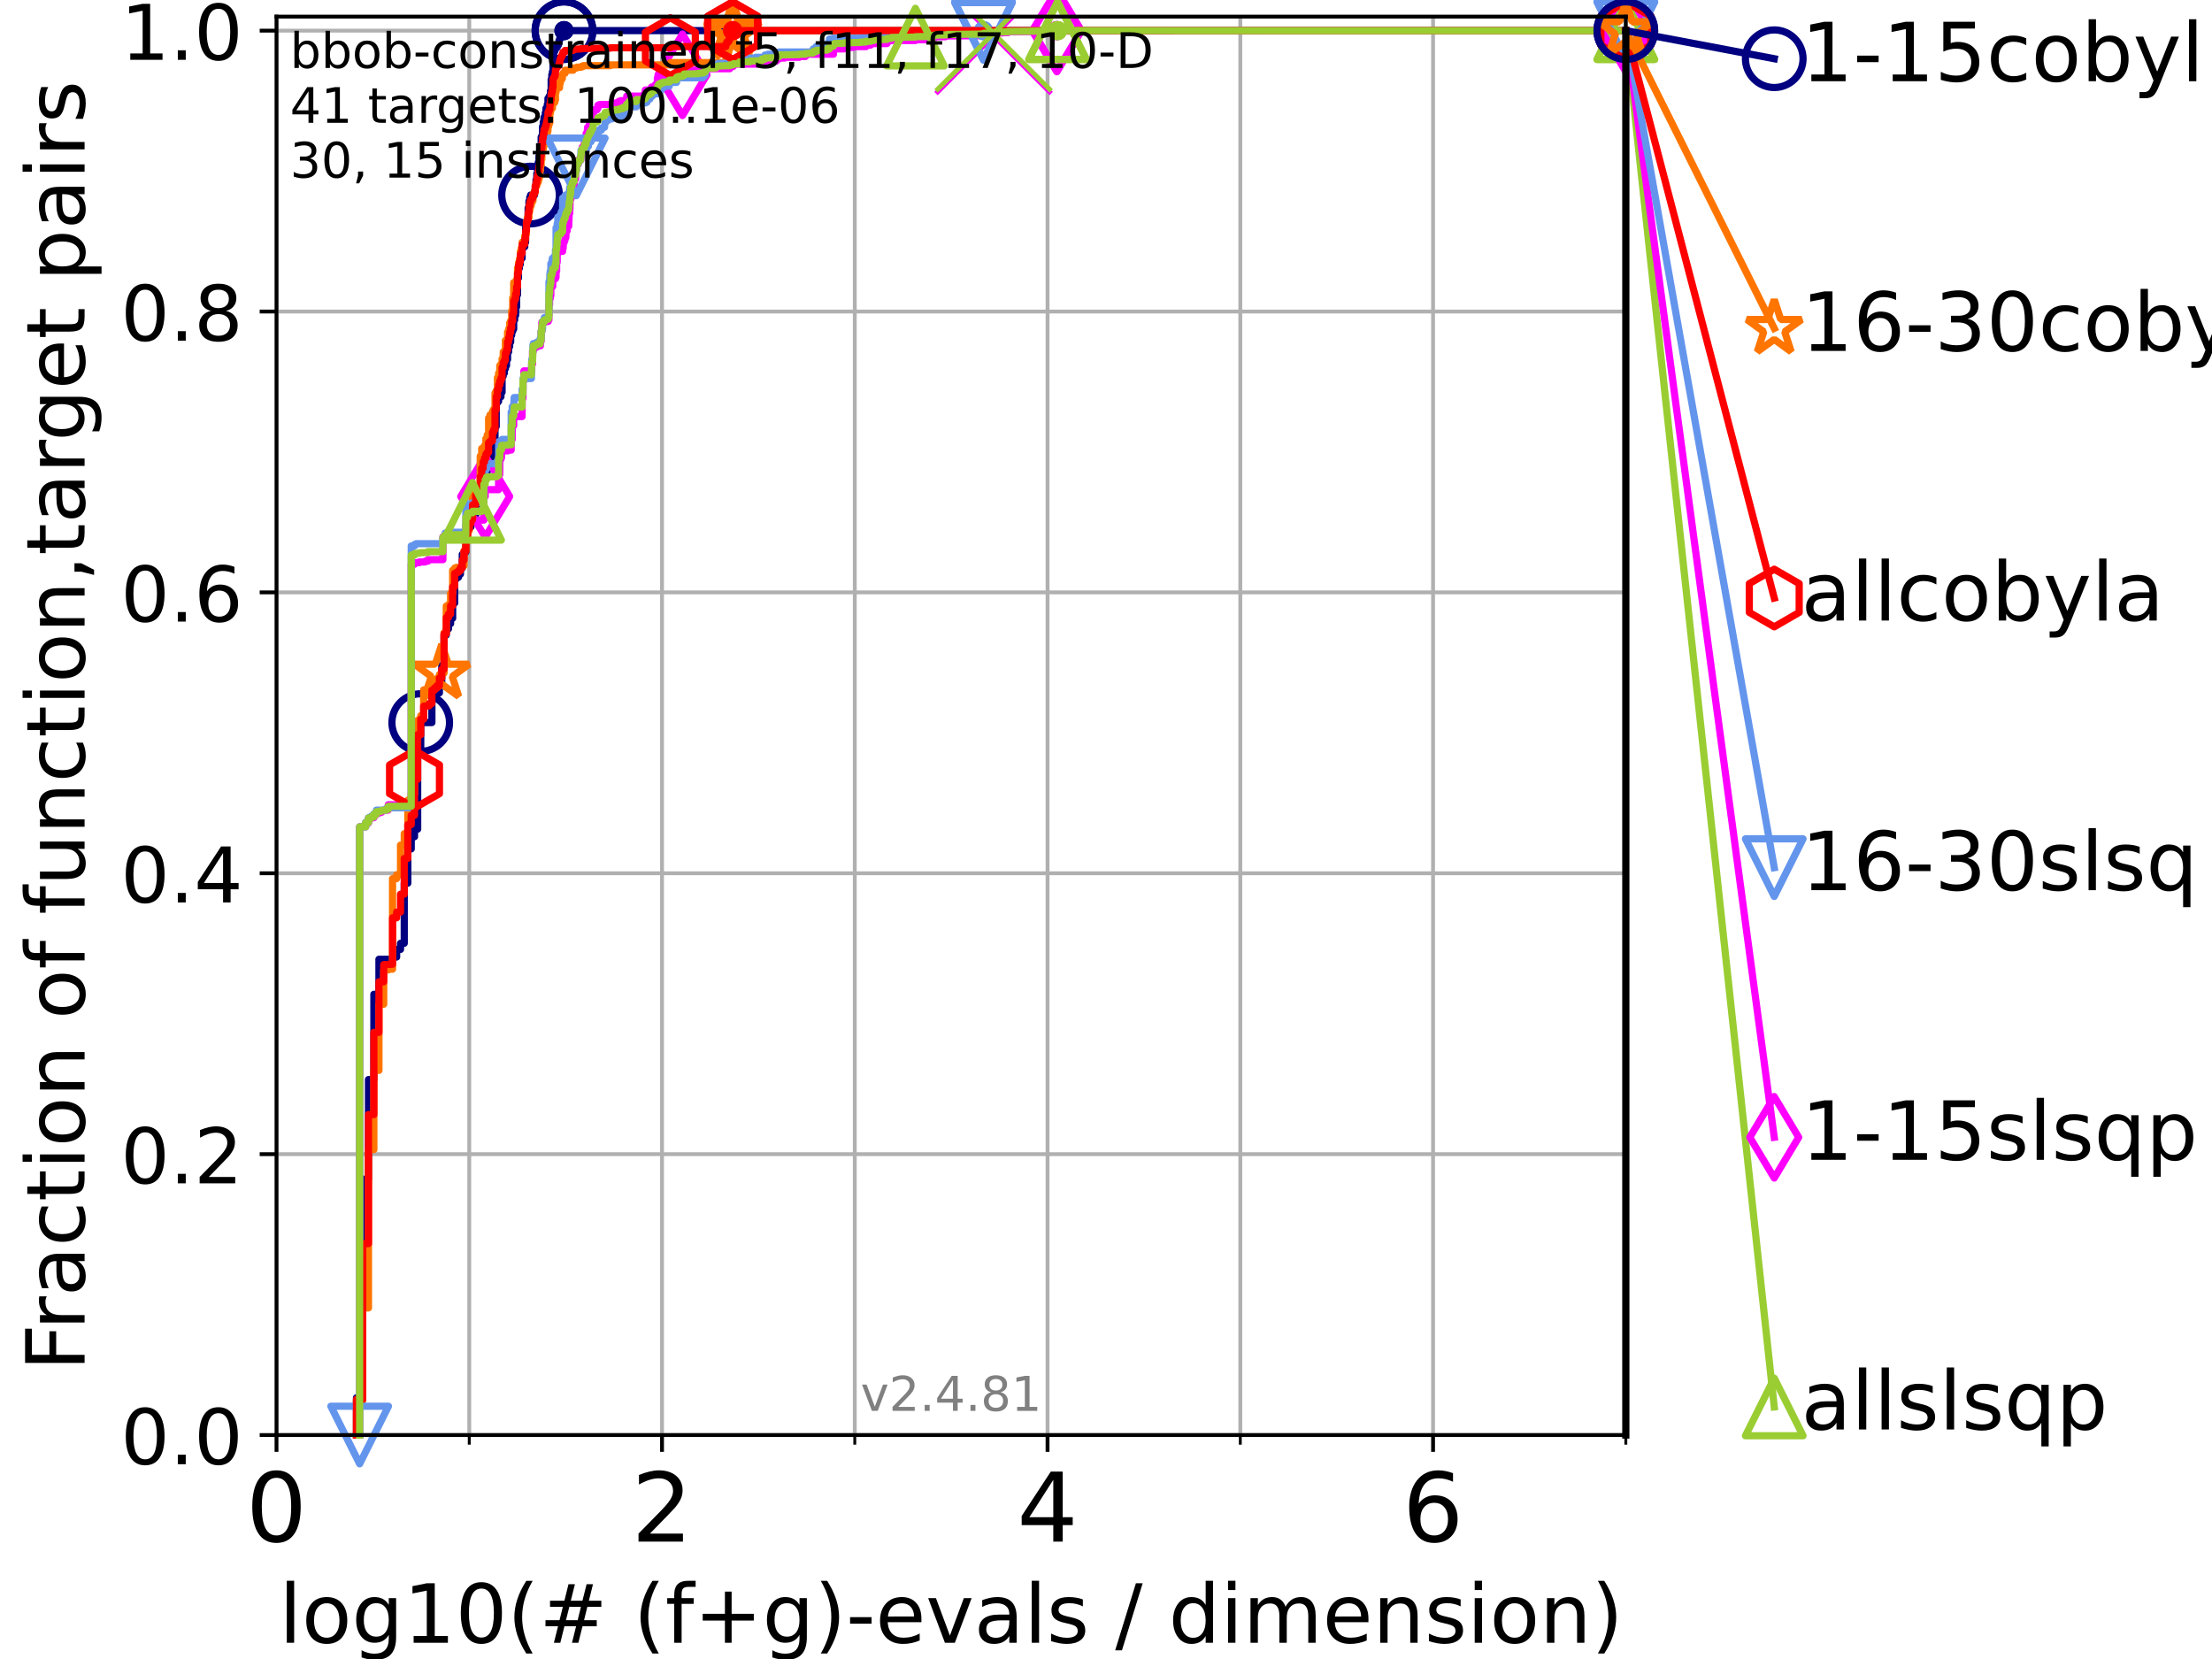 <?xml version="1.0" encoding="utf-8" standalone="no"?>
<!DOCTYPE svg PUBLIC "-//W3C//DTD SVG 1.1//EN"
  "http://www.w3.org/Graphics/SVG/1.1/DTD/svg11.dtd">
<!-- Created with matplotlib (https://matplotlib.org/) -->
<svg height="345.6pt" version="1.1" viewBox="0 0 460.8 345.6" width="460.8pt" xmlns="http://www.w3.org/2000/svg" xmlns:xlink="http://www.w3.org/1999/xlink">
 <defs>
  <style type="text/css">*{stroke-linecap:butt;stroke-linejoin:round;}</style>
 </defs>
 <g id="figure_1">
  <g id="patch_1">
   <path d="M 0 345.6 
L 460.8 345.6 
L 460.8 0 
L 0 0 
z
" style="fill:#ffffff;"/>
  </g>
  <g id="axes_1">
   <g id="patch_2">
    <path d="M 57.6 298.944 
L 338.688 298.944 
L 338.688 3.456 
L 57.6 3.456 
z
" style="fill:#ffffff;"/>
   </g>
   <g id="matplotlib.axis_1">
    <g id="xtick_1">
     <g id="line2d_1">
      <path clip-path="url(#p0f0f83b2ac)" d="M 57.6 298.944 
L 57.6 3.456 
" style="fill:none;stroke:#b0b0b0;stroke-linecap:square;stroke-width:0.8;"/>
     </g>
     <g id="line2d_2">
      <defs>
       <path d="M 0 0 
L 0 3.5 
" id="m0dabb28ce9" style="stroke:#000000;stroke-width:0.8;"/>
      </defs>
      <g>
       <use style="stroke:#000000;stroke-width:0.8;" x="57.6" xlink:href="#m0dabb28ce9" y="298.944"/>
      </g>
     </g>
     <g id="text_1">
      <!-- 0 -->
      <g transform="translate(51.237 321.141)scale(0.2 -0.2)">
       <defs>
        <path d="M 31.781 66.406 
Q 24.172 66.406 20.328 58.906 
Q 16.5 51.422 16.5 36.375 
Q 16.5 21.391 20.328 13.891 
Q 24.172 6.391 31.781 6.391 
Q 39.453 6.391 43.281 13.891 
Q 47.125 21.391 47.125 36.375 
Q 47.125 51.422 43.281 58.906 
Q 39.453 66.406 31.781 66.406 
z
M 31.781 74.219 
Q 44.047 74.219 50.516 64.516 
Q 56.984 54.828 56.984 36.375 
Q 56.984 17.969 50.516 8.266 
Q 44.047 -1.422 31.781 -1.422 
Q 19.531 -1.422 13.062 8.266 
Q 6.594 17.969 6.594 36.375 
Q 6.594 54.828 13.062 64.516 
Q 19.531 74.219 31.781 74.219 
z
" id="DejaVuSans-48"/>
       </defs>
       <use xlink:href="#DejaVuSans-48"/>
      </g>
     </g>
    </g>
    <g id="xtick_2">
     <g id="line2d_3">
      <path clip-path="url(#p0f0f83b2ac)" d="M 137.911 298.944 
L 137.911 3.456 
" style="fill:none;stroke:#b0b0b0;stroke-linecap:square;stroke-width:0.8;"/>
     </g>
     <g id="line2d_4">
      <g>
       <use style="stroke:#000000;stroke-width:0.8;" x="137.911" xlink:href="#m0dabb28ce9" y="298.944"/>
      </g>
     </g>
     <g id="text_2">
      <!-- 2 -->
      <g transform="translate(131.548 321.141)scale(0.2 -0.2)">
       <defs>
        <path d="M 19.188 8.297 
L 53.609 8.297 
L 53.609 0 
L 7.328 0 
L 7.328 8.297 
Q 12.938 14.109 22.625 23.891 
Q 32.328 33.688 34.812 36.531 
Q 39.547 41.844 41.422 45.531 
Q 43.312 49.219 43.312 52.781 
Q 43.312 58.594 39.234 62.25 
Q 35.156 65.922 28.609 65.922 
Q 23.969 65.922 18.812 64.312 
Q 13.672 62.703 7.812 59.422 
L 7.812 69.391 
Q 13.766 71.781 18.938 73 
Q 24.125 74.219 28.422 74.219 
Q 39.75 74.219 46.484 68.547 
Q 53.219 62.891 53.219 53.422 
Q 53.219 48.922 51.531 44.891 
Q 49.859 40.875 45.406 35.406 
Q 44.188 33.984 37.641 27.219 
Q 31.109 20.453 19.188 8.297 
z
" id="DejaVuSans-50"/>
       </defs>
       <use xlink:href="#DejaVuSans-50"/>
      </g>
     </g>
    </g>
    <g id="xtick_3">
     <g id="line2d_5">
      <path clip-path="url(#p0f0f83b2ac)" d="M 218.222 298.944 
L 218.222 3.456 
" style="fill:none;stroke:#b0b0b0;stroke-linecap:square;stroke-width:0.8;"/>
     </g>
     <g id="line2d_6">
      <g>
       <use style="stroke:#000000;stroke-width:0.8;" x="218.222" xlink:href="#m0dabb28ce9" y="298.944"/>
      </g>
     </g>
     <g id="text_3">
      <!-- 4 -->
      <g transform="translate(211.859 321.141)scale(0.2 -0.2)">
       <defs>
        <path d="M 37.797 64.312 
L 12.891 25.391 
L 37.797 25.391 
z
M 35.203 72.906 
L 47.609 72.906 
L 47.609 25.391 
L 58.016 25.391 
L 58.016 17.188 
L 47.609 17.188 
L 47.609 0 
L 37.797 0 
L 37.797 17.188 
L 4.891 17.188 
L 4.891 26.703 
z
" id="DejaVuSans-52"/>
       </defs>
       <use xlink:href="#DejaVuSans-52"/>
      </g>
     </g>
    </g>
    <g id="xtick_4">
     <g id="line2d_7">
      <path clip-path="url(#p0f0f83b2ac)" d="M 298.533 298.944 
L 298.533 3.456 
" style="fill:none;stroke:#b0b0b0;stroke-linecap:square;stroke-width:0.8;"/>
     </g>
     <g id="line2d_8">
      <g>
       <use style="stroke:#000000;stroke-width:0.8;" x="298.533" xlink:href="#m0dabb28ce9" y="298.944"/>
      </g>
     </g>
     <g id="text_4">
      <!-- 6 -->
      <g transform="translate(292.17 321.141)scale(0.2 -0.2)">
       <defs>
        <path d="M 33.016 40.375 
Q 26.375 40.375 22.484 35.828 
Q 18.609 31.297 18.609 23.391 
Q 18.609 15.531 22.484 10.953 
Q 26.375 6.391 33.016 6.391 
Q 39.656 6.391 43.531 10.953 
Q 47.406 15.531 47.406 23.391 
Q 47.406 31.297 43.531 35.828 
Q 39.656 40.375 33.016 40.375 
z
M 52.594 71.297 
L 52.594 62.312 
Q 48.875 64.062 45.094 64.984 
Q 41.312 65.922 37.594 65.922 
Q 27.828 65.922 22.672 59.328 
Q 17.531 52.734 16.797 39.406 
Q 19.672 43.656 24.016 45.922 
Q 28.375 48.188 33.594 48.188 
Q 44.578 48.188 50.953 41.516 
Q 57.328 34.859 57.328 23.391 
Q 57.328 12.156 50.688 5.359 
Q 44.047 -1.422 33.016 -1.422 
Q 20.359 -1.422 13.672 8.266 
Q 6.984 17.969 6.984 36.375 
Q 6.984 53.656 15.188 63.938 
Q 23.391 74.219 37.203 74.219 
Q 40.922 74.219 44.703 73.484 
Q 48.484 72.75 52.594 71.297 
z
" id="DejaVuSans-54"/>
       </defs>
       <use xlink:href="#DejaVuSans-54"/>
      </g>
     </g>
    </g>
    <g id="xtick_5">
     <g id="line2d_9">
      <path clip-path="url(#p0f0f83b2ac)" d="M 97.755 298.944 
L 97.755 3.456 
" style="fill:none;stroke:#b0b0b0;stroke-linecap:square;stroke-width:0.8;"/>
     </g>
     <g id="line2d_10">
      <defs>
       <path d="M 0 0 
L 0 2 
" id="mbfed45a283" style="stroke:#000000;stroke-width:0.6;"/>
      </defs>
      <g>
       <use style="stroke:#000000;stroke-width:0.6;" x="97.755" xlink:href="#mbfed45a283" y="298.944"/>
      </g>
     </g>
    </g>
    <g id="xtick_6">
     <g id="line2d_11">
      <path clip-path="url(#p0f0f83b2ac)" d="M 178.066 298.944 
L 178.066 3.456 
" style="fill:none;stroke:#b0b0b0;stroke-linecap:square;stroke-width:0.8;"/>
     </g>
     <g id="line2d_12">
      <g>
       <use style="stroke:#000000;stroke-width:0.6;" x="178.066" xlink:href="#mbfed45a283" y="298.944"/>
      </g>
     </g>
    </g>
    <g id="xtick_7">
     <g id="line2d_13">
      <path clip-path="url(#p0f0f83b2ac)" d="M 258.377 298.944 
L 258.377 3.456 
" style="fill:none;stroke:#b0b0b0;stroke-linecap:square;stroke-width:0.8;"/>
     </g>
     <g id="line2d_14">
      <g>
       <use style="stroke:#000000;stroke-width:0.6;" x="258.377" xlink:href="#mbfed45a283" y="298.944"/>
      </g>
     </g>
    </g>
    <g id="xtick_8">
     <g id="line2d_15">
      <path clip-path="url(#p0f0f83b2ac)" d="M 338.688 298.944 
L 338.688 3.456 
" style="fill:none;stroke:#b0b0b0;stroke-linecap:square;stroke-width:0.8;"/>
     </g>
     <g id="line2d_16">
      <g>
       <use style="stroke:#000000;stroke-width:0.6;" x="338.688" xlink:href="#mbfed45a283" y="298.944"/>
      </g>
     </g>
    </g>
    <g id="text_5">
     <!-- log10(# (f+g)-evals / dimension) -->
     <g transform="translate(58.145 342.218)scale(0.17 -0.17)">
      <defs>
       <path d="M 9.422 75.984 
L 18.406 75.984 
L 18.406 0 
L 9.422 0 
z
" id="DejaVuSans-108"/>
       <path d="M 30.609 48.391 
Q 23.391 48.391 19.188 42.75 
Q 14.984 37.109 14.984 27.297 
Q 14.984 17.484 19.156 11.844 
Q 23.344 6.203 30.609 6.203 
Q 37.797 6.203 41.984 11.859 
Q 46.188 17.531 46.188 27.297 
Q 46.188 37.016 41.984 42.703 
Q 37.797 48.391 30.609 48.391 
z
M 30.609 56 
Q 42.328 56 49.016 48.375 
Q 55.719 40.766 55.719 27.297 
Q 55.719 13.875 49.016 6.219 
Q 42.328 -1.422 30.609 -1.422 
Q 18.844 -1.422 12.172 6.219 
Q 5.516 13.875 5.516 27.297 
Q 5.516 40.766 12.172 48.375 
Q 18.844 56 30.609 56 
z
" id="DejaVuSans-111"/>
       <path d="M 45.406 27.984 
Q 45.406 37.75 41.375 43.109 
Q 37.359 48.484 30.078 48.484 
Q 22.859 48.484 18.828 43.109 
Q 14.797 37.75 14.797 27.984 
Q 14.797 18.266 18.828 12.891 
Q 22.859 7.516 30.078 7.516 
Q 37.359 7.516 41.375 12.891 
Q 45.406 18.266 45.406 27.984 
z
M 54.391 6.781 
Q 54.391 -7.172 48.188 -13.984 
Q 42 -20.797 29.203 -20.797 
Q 24.469 -20.797 20.266 -20.094 
Q 16.062 -19.391 12.109 -17.922 
L 12.109 -9.188 
Q 16.062 -11.328 19.922 -12.344 
Q 23.781 -13.375 27.781 -13.375 
Q 36.625 -13.375 41.016 -8.766 
Q 45.406 -4.156 45.406 5.172 
L 45.406 9.625 
Q 42.625 4.781 38.281 2.391 
Q 33.938 0 27.875 0 
Q 17.828 0 11.672 7.656 
Q 5.516 15.328 5.516 27.984 
Q 5.516 40.672 11.672 48.328 
Q 17.828 56 27.875 56 
Q 33.938 56 38.281 53.609 
Q 42.625 51.219 45.406 46.391 
L 45.406 54.688 
L 54.391 54.688 
z
" id="DejaVuSans-103"/>
       <path d="M 12.406 8.297 
L 28.516 8.297 
L 28.516 63.922 
L 10.984 60.406 
L 10.984 69.391 
L 28.422 72.906 
L 38.281 72.906 
L 38.281 8.297 
L 54.391 8.297 
L 54.391 0 
L 12.406 0 
z
" id="DejaVuSans-49"/>
       <path d="M 31 75.875 
Q 24.469 64.656 21.281 53.656 
Q 18.109 42.672 18.109 31.391 
Q 18.109 20.125 21.312 9.062 
Q 24.516 -2 31 -13.188 
L 23.188 -13.188 
Q 15.875 -1.703 12.234 9.375 
Q 8.594 20.453 8.594 31.391 
Q 8.594 42.281 12.203 53.312 
Q 15.828 64.359 23.188 75.875 
z
" id="DejaVuSans-40"/>
       <path d="M 51.125 44 
L 36.922 44 
L 32.812 27.688 
L 47.125 27.688 
z
M 43.797 71.781 
L 38.719 51.516 
L 52.984 51.516 
L 58.109 71.781 
L 65.922 71.781 
L 60.891 51.516 
L 76.125 51.516 
L 76.125 44 
L 58.984 44 
L 54.984 27.688 
L 70.516 27.688 
L 70.516 20.219 
L 53.078 20.219 
L 48 0 
L 40.188 0 
L 45.219 20.219 
L 30.906 20.219 
L 25.875 0 
L 18.016 0 
L 23.094 20.219 
L 7.719 20.219 
L 7.719 27.688 
L 24.906 27.688 
L 29 44 
L 13.281 44 
L 13.281 51.516 
L 30.906 51.516 
L 35.891 71.781 
z
" id="DejaVuSans-35"/>
       <path id="DejaVuSans-32"/>
       <path d="M 37.109 75.984 
L 37.109 68.5 
L 28.516 68.5 
Q 23.688 68.5 21.797 66.547 
Q 19.922 64.594 19.922 59.516 
L 19.922 54.688 
L 34.719 54.688 
L 34.719 47.703 
L 19.922 47.703 
L 19.922 0 
L 10.891 0 
L 10.891 47.703 
L 2.297 47.703 
L 2.297 54.688 
L 10.891 54.688 
L 10.891 58.5 
Q 10.891 67.625 15.141 71.797 
Q 19.391 75.984 28.609 75.984 
z
" id="DejaVuSans-102"/>
       <path d="M 46 62.703 
L 46 35.5 
L 73.188 35.5 
L 73.188 27.203 
L 46 27.203 
L 46 0 
L 37.797 0 
L 37.797 27.203 
L 10.594 27.203 
L 10.594 35.5 
L 37.797 35.5 
L 37.797 62.703 
z
" id="DejaVuSans-43"/>
       <path d="M 8.016 75.875 
L 15.828 75.875 
Q 23.141 64.359 26.781 53.312 
Q 30.422 42.281 30.422 31.391 
Q 30.422 20.453 26.781 9.375 
Q 23.141 -1.703 15.828 -13.188 
L 8.016 -13.188 
Q 14.5 -2 17.703 9.062 
Q 20.906 20.125 20.906 31.391 
Q 20.906 42.672 17.703 53.656 
Q 14.5 64.656 8.016 75.875 
z
" id="DejaVuSans-41"/>
       <path d="M 4.891 31.391 
L 31.203 31.391 
L 31.203 23.391 
L 4.891 23.391 
z
" id="DejaVuSans-45"/>
       <path d="M 56.203 29.594 
L 56.203 25.203 
L 14.891 25.203 
Q 15.484 15.922 20.484 11.062 
Q 25.484 6.203 34.422 6.203 
Q 39.594 6.203 44.453 7.469 
Q 49.312 8.734 54.109 11.281 
L 54.109 2.781 
Q 49.266 0.734 44.188 -0.344 
Q 39.109 -1.422 33.891 -1.422 
Q 20.797 -1.422 13.156 6.188 
Q 5.516 13.812 5.516 26.812 
Q 5.516 40.234 12.766 48.109 
Q 20.016 56 32.328 56 
Q 43.359 56 49.781 48.891 
Q 56.203 41.797 56.203 29.594 
z
M 47.219 32.234 
Q 47.125 39.594 43.094 43.984 
Q 39.062 48.391 32.422 48.391 
Q 24.906 48.391 20.391 44.141 
Q 15.875 39.891 15.188 32.172 
z
" id="DejaVuSans-101"/>
       <path d="M 2.984 54.688 
L 12.5 54.688 
L 29.594 8.797 
L 46.688 54.688 
L 56.203 54.688 
L 35.688 0 
L 23.484 0 
z
" id="DejaVuSans-118"/>
       <path d="M 34.281 27.484 
Q 23.391 27.484 19.188 25 
Q 14.984 22.516 14.984 16.5 
Q 14.984 11.719 18.141 8.906 
Q 21.297 6.109 26.703 6.109 
Q 34.188 6.109 38.703 11.406 
Q 43.219 16.703 43.219 25.484 
L 43.219 27.484 
z
M 52.203 31.203 
L 52.203 0 
L 43.219 0 
L 43.219 8.297 
Q 40.141 3.328 35.547 0.953 
Q 30.953 -1.422 24.312 -1.422 
Q 15.922 -1.422 10.953 3.297 
Q 6 8.016 6 15.922 
Q 6 25.141 12.172 29.828 
Q 18.359 34.516 30.609 34.516 
L 43.219 34.516 
L 43.219 35.406 
Q 43.219 41.609 39.141 45 
Q 35.062 48.391 27.688 48.391 
Q 23 48.391 18.547 47.266 
Q 14.109 46.141 10.016 43.891 
L 10.016 52.203 
Q 14.938 54.109 19.578 55.047 
Q 24.219 56 28.609 56 
Q 40.484 56 46.344 49.844 
Q 52.203 43.703 52.203 31.203 
z
" id="DejaVuSans-97"/>
       <path d="M 44.281 53.078 
L 44.281 44.578 
Q 40.484 46.531 36.375 47.5 
Q 32.281 48.484 27.875 48.484 
Q 21.188 48.484 17.844 46.438 
Q 14.5 44.391 14.5 40.281 
Q 14.5 37.156 16.891 35.375 
Q 19.281 33.594 26.516 31.984 
L 29.594 31.297 
Q 39.156 29.25 43.188 25.516 
Q 47.219 21.781 47.219 15.094 
Q 47.219 7.469 41.188 3.016 
Q 35.156 -1.422 24.609 -1.422 
Q 20.219 -1.422 15.453 -0.562 
Q 10.688 0.297 5.422 2 
L 5.422 11.281 
Q 10.406 8.688 15.234 7.391 
Q 20.062 6.109 24.812 6.109 
Q 31.156 6.109 34.562 8.281 
Q 37.984 10.453 37.984 14.406 
Q 37.984 18.062 35.516 20.016 
Q 33.062 21.969 24.703 23.781 
L 21.578 24.516 
Q 13.234 26.266 9.516 29.906 
Q 5.812 33.547 5.812 39.891 
Q 5.812 47.609 11.281 51.797 
Q 16.75 56 26.812 56 
Q 31.781 56 36.172 55.266 
Q 40.578 54.547 44.281 53.078 
z
" id="DejaVuSans-115"/>
       <path d="M 25.391 72.906 
L 33.688 72.906 
L 8.297 -9.281 
L 0 -9.281 
z
" id="DejaVuSans-47"/>
       <path d="M 45.406 46.391 
L 45.406 75.984 
L 54.391 75.984 
L 54.391 0 
L 45.406 0 
L 45.406 8.203 
Q 42.578 3.328 38.25 0.953 
Q 33.938 -1.422 27.875 -1.422 
Q 17.969 -1.422 11.734 6.484 
Q 5.516 14.406 5.516 27.297 
Q 5.516 40.188 11.734 48.094 
Q 17.969 56 27.875 56 
Q 33.938 56 38.25 53.625 
Q 42.578 51.266 45.406 46.391 
z
M 14.797 27.297 
Q 14.797 17.391 18.875 11.75 
Q 22.953 6.109 30.078 6.109 
Q 37.203 6.109 41.297 11.75 
Q 45.406 17.391 45.406 27.297 
Q 45.406 37.203 41.297 42.844 
Q 37.203 48.484 30.078 48.484 
Q 22.953 48.484 18.875 42.844 
Q 14.797 37.203 14.797 27.297 
z
" id="DejaVuSans-100"/>
       <path d="M 9.422 54.688 
L 18.406 54.688 
L 18.406 0 
L 9.422 0 
z
M 9.422 75.984 
L 18.406 75.984 
L 18.406 64.594 
L 9.422 64.594 
z
" id="DejaVuSans-105"/>
       <path d="M 52 44.188 
Q 55.375 50.25 60.062 53.125 
Q 64.75 56 71.094 56 
Q 79.641 56 84.281 50.016 
Q 88.922 44.047 88.922 33.016 
L 88.922 0 
L 79.891 0 
L 79.891 32.719 
Q 79.891 40.578 77.094 44.375 
Q 74.312 48.188 68.609 48.188 
Q 61.625 48.188 57.562 43.547 
Q 53.516 38.922 53.516 30.906 
L 53.516 0 
L 44.484 0 
L 44.484 32.719 
Q 44.484 40.625 41.703 44.406 
Q 38.922 48.188 33.109 48.188 
Q 26.219 48.188 22.156 43.531 
Q 18.109 38.875 18.109 30.906 
L 18.109 0 
L 9.078 0 
L 9.078 54.688 
L 18.109 54.688 
L 18.109 46.188 
Q 21.188 51.219 25.484 53.609 
Q 29.781 56 35.688 56 
Q 41.656 56 45.828 52.969 
Q 50 49.953 52 44.188 
z
" id="DejaVuSans-109"/>
       <path d="M 54.891 33.016 
L 54.891 0 
L 45.906 0 
L 45.906 32.719 
Q 45.906 40.484 42.875 44.328 
Q 39.844 48.188 33.797 48.188 
Q 26.516 48.188 22.312 43.547 
Q 18.109 38.922 18.109 30.906 
L 18.109 0 
L 9.078 0 
L 9.078 54.688 
L 18.109 54.688 
L 18.109 46.188 
Q 21.344 51.125 25.703 53.562 
Q 30.078 56 35.797 56 
Q 45.219 56 50.047 50.172 
Q 54.891 44.344 54.891 33.016 
z
" id="DejaVuSans-110"/>
      </defs>
      <use xlink:href="#DejaVuSans-108"/>
      <use x="27.783" xlink:href="#DejaVuSans-111"/>
      <use x="88.965" xlink:href="#DejaVuSans-103"/>
      <use x="152.441" xlink:href="#DejaVuSans-49"/>
      <use x="216.064" xlink:href="#DejaVuSans-48"/>
      <use x="279.688" xlink:href="#DejaVuSans-40"/>
      <use x="318.701" xlink:href="#DejaVuSans-35"/>
      <use x="402.49" xlink:href="#DejaVuSans-32"/>
      <use x="434.277" xlink:href="#DejaVuSans-40"/>
      <use x="473.291" xlink:href="#DejaVuSans-102"/>
      <use x="508.496" xlink:href="#DejaVuSans-43"/>
      <use x="592.285" xlink:href="#DejaVuSans-103"/>
      <use x="655.762" xlink:href="#DejaVuSans-41"/>
      <use x="694.775" xlink:href="#DejaVuSans-45"/>
      <use x="730.859" xlink:href="#DejaVuSans-101"/>
      <use x="792.383" xlink:href="#DejaVuSans-118"/>
      <use x="851.562" xlink:href="#DejaVuSans-97"/>
      <use x="912.842" xlink:href="#DejaVuSans-108"/>
      <use x="940.625" xlink:href="#DejaVuSans-115"/>
      <use x="992.725" xlink:href="#DejaVuSans-32"/>
      <use x="1024.512" xlink:href="#DejaVuSans-47"/>
      <use x="1058.203" xlink:href="#DejaVuSans-32"/>
      <use x="1089.99" xlink:href="#DejaVuSans-100"/>
      <use x="1153.467" xlink:href="#DejaVuSans-105"/>
      <use x="1181.25" xlink:href="#DejaVuSans-109"/>
      <use x="1278.662" xlink:href="#DejaVuSans-101"/>
      <use x="1340.186" xlink:href="#DejaVuSans-110"/>
      <use x="1403.564" xlink:href="#DejaVuSans-115"/>
      <use x="1455.664" xlink:href="#DejaVuSans-105"/>
      <use x="1483.447" xlink:href="#DejaVuSans-111"/>
      <use x="1544.629" xlink:href="#DejaVuSans-110"/>
      <use x="1608.008" xlink:href="#DejaVuSans-41"/>
     </g>
    </g>
   </g>
   <g id="matplotlib.axis_2">
    <g id="ytick_1">
     <g id="line2d_17">
      <path clip-path="url(#p0f0f83b2ac)" d="M 57.6 298.944 
L 338.688 298.944 
" style="fill:none;stroke:#b0b0b0;stroke-linecap:square;stroke-width:0.8;"/>
     </g>
     <g id="line2d_18">
      <defs>
       <path d="M 0 0 
L -3.5 0 
" id="m9620d23948" style="stroke:#000000;stroke-width:0.8;"/>
      </defs>
      <g>
       <use style="stroke:#000000;stroke-width:0.8;" x="57.6" xlink:href="#m9620d23948" y="298.944"/>
      </g>
     </g>
     <g id="text_6">
      <!-- 0.0 -->
      <g transform="translate(25.155 305.023)scale(0.16 -0.16)">
       <defs>
        <path d="M 10.688 12.406 
L 21 12.406 
L 21 0 
L 10.688 0 
z
" id="DejaVuSans-46"/>
       </defs>
       <use xlink:href="#DejaVuSans-48"/>
       <use x="63.623" xlink:href="#DejaVuSans-46"/>
       <use x="95.41" xlink:href="#DejaVuSans-48"/>
      </g>
     </g>
    </g>
    <g id="ytick_2">
     <g id="line2d_19">
      <path clip-path="url(#p0f0f83b2ac)" d="M 57.6 240.432 
L 338.688 240.432 
" style="fill:none;stroke:#b0b0b0;stroke-linecap:square;stroke-width:0.8;"/>
     </g>
     <g id="line2d_20">
      <g>
       <use style="stroke:#000000;stroke-width:0.8;" x="57.6" xlink:href="#m9620d23948" y="240.432"/>
      </g>
     </g>
     <g id="text_7">
      <!-- 0.2 -->
      <g transform="translate(25.155 246.51)scale(0.16 -0.16)">
       <use xlink:href="#DejaVuSans-48"/>
       <use x="63.623" xlink:href="#DejaVuSans-46"/>
       <use x="95.41" xlink:href="#DejaVuSans-50"/>
      </g>
     </g>
    </g>
    <g id="ytick_3">
     <g id="line2d_21">
      <path clip-path="url(#p0f0f83b2ac)" d="M 57.6 181.919 
L 338.688 181.919 
" style="fill:none;stroke:#b0b0b0;stroke-linecap:square;stroke-width:0.8;"/>
     </g>
     <g id="line2d_22">
      <g>
       <use style="stroke:#000000;stroke-width:0.8;" x="57.6" xlink:href="#m9620d23948" y="181.919"/>
      </g>
     </g>
     <g id="text_8">
      <!-- 0.4 -->
      <g transform="translate(25.155 187.998)scale(0.16 -0.16)">
       <use xlink:href="#DejaVuSans-48"/>
       <use x="63.623" xlink:href="#DejaVuSans-46"/>
       <use x="95.41" xlink:href="#DejaVuSans-52"/>
      </g>
     </g>
    </g>
    <g id="ytick_4">
     <g id="line2d_23">
      <path clip-path="url(#p0f0f83b2ac)" d="M 57.6 123.407 
L 338.688 123.407 
" style="fill:none;stroke:#b0b0b0;stroke-linecap:square;stroke-width:0.8;"/>
     </g>
     <g id="line2d_24">
      <g>
       <use style="stroke:#000000;stroke-width:0.8;" x="57.6" xlink:href="#m9620d23948" y="123.407"/>
      </g>
     </g>
     <g id="text_9">
      <!-- 0.6 -->
      <g transform="translate(25.155 129.485)scale(0.16 -0.16)">
       <use xlink:href="#DejaVuSans-48"/>
       <use x="63.623" xlink:href="#DejaVuSans-46"/>
       <use x="95.41" xlink:href="#DejaVuSans-54"/>
      </g>
     </g>
    </g>
    <g id="ytick_5">
     <g id="line2d_25">
      <path clip-path="url(#p0f0f83b2ac)" d="M 57.6 64.894 
L 338.688 64.894 
" style="fill:none;stroke:#b0b0b0;stroke-linecap:square;stroke-width:0.8;"/>
     </g>
     <g id="line2d_26">
      <g>
       <use style="stroke:#000000;stroke-width:0.8;" x="57.6" xlink:href="#m9620d23948" y="64.894"/>
      </g>
     </g>
     <g id="text_10">
      <!-- 0.8 -->
      <g transform="translate(25.155 70.973)scale(0.16 -0.16)">
       <defs>
        <path d="M 31.781 34.625 
Q 24.75 34.625 20.719 30.859 
Q 16.703 27.094 16.703 20.516 
Q 16.703 13.922 20.719 10.156 
Q 24.75 6.391 31.781 6.391 
Q 38.812 6.391 42.859 10.172 
Q 46.922 13.969 46.922 20.516 
Q 46.922 27.094 42.891 30.859 
Q 38.875 34.625 31.781 34.625 
z
M 21.922 38.812 
Q 15.578 40.375 12.031 44.719 
Q 8.5 49.078 8.5 55.328 
Q 8.5 64.062 14.719 69.141 
Q 20.953 74.219 31.781 74.219 
Q 42.672 74.219 48.875 69.141 
Q 55.078 64.062 55.078 55.328 
Q 55.078 49.078 51.531 44.719 
Q 48 40.375 41.703 38.812 
Q 48.828 37.156 52.797 32.312 
Q 56.781 27.484 56.781 20.516 
Q 56.781 9.906 50.312 4.234 
Q 43.844 -1.422 31.781 -1.422 
Q 19.734 -1.422 13.25 4.234 
Q 6.781 9.906 6.781 20.516 
Q 6.781 27.484 10.781 32.312 
Q 14.797 37.156 21.922 38.812 
z
M 18.312 54.391 
Q 18.312 48.734 21.844 45.562 
Q 25.391 42.391 31.781 42.391 
Q 38.141 42.391 41.719 45.562 
Q 45.312 48.734 45.312 54.391 
Q 45.312 60.062 41.719 63.234 
Q 38.141 66.406 31.781 66.406 
Q 25.391 66.406 21.844 63.234 
Q 18.312 60.062 18.312 54.391 
z
" id="DejaVuSans-56"/>
       </defs>
       <use xlink:href="#DejaVuSans-48"/>
       <use x="63.623" xlink:href="#DejaVuSans-46"/>
       <use x="95.41" xlink:href="#DejaVuSans-56"/>
      </g>
     </g>
    </g>
    <g id="ytick_6">
     <g id="line2d_27">
      <path clip-path="url(#p0f0f83b2ac)" d="M 57.6 6.382 
L 338.688 6.382 
" style="fill:none;stroke:#b0b0b0;stroke-linecap:square;stroke-width:0.8;"/>
     </g>
     <g id="line2d_28">
      <g>
       <use style="stroke:#000000;stroke-width:0.8;" x="57.6" xlink:href="#m9620d23948" y="6.382"/>
      </g>
     </g>
     <g id="text_11">
      <!-- 1.0 -->
      <g transform="translate(25.155 12.46)scale(0.16 -0.16)">
       <use xlink:href="#DejaVuSans-49"/>
       <use x="63.623" xlink:href="#DejaVuSans-46"/>
       <use x="95.41" xlink:href="#DejaVuSans-48"/>
      </g>
     </g>
    </g>
    <g id="text_12">
     <!-- Fraction of function,target pairs -->
     <g transform="translate(17.62 285.585)rotate(-90)scale(0.17 -0.17)">
      <defs>
       <path d="M 9.812 72.906 
L 51.703 72.906 
L 51.703 64.594 
L 19.672 64.594 
L 19.672 43.109 
L 48.578 43.109 
L 48.578 34.812 
L 19.672 34.812 
L 19.672 0 
L 9.812 0 
z
" id="DejaVuSans-70"/>
       <path d="M 41.109 46.297 
Q 39.594 47.172 37.812 47.578 
Q 36.031 48 33.891 48 
Q 26.266 48 22.188 43.047 
Q 18.109 38.094 18.109 28.812 
L 18.109 0 
L 9.078 0 
L 9.078 54.688 
L 18.109 54.688 
L 18.109 46.188 
Q 20.953 51.172 25.484 53.578 
Q 30.031 56 36.531 56 
Q 37.453 56 38.578 55.875 
Q 39.703 55.766 41.062 55.516 
z
" id="DejaVuSans-114"/>
       <path d="M 48.781 52.594 
L 48.781 44.188 
Q 44.969 46.297 41.141 47.344 
Q 37.312 48.391 33.406 48.391 
Q 24.656 48.391 19.812 42.844 
Q 14.984 37.312 14.984 27.297 
Q 14.984 17.281 19.812 11.734 
Q 24.656 6.203 33.406 6.203 
Q 37.312 6.203 41.141 7.25 
Q 44.969 8.297 48.781 10.406 
L 48.781 2.094 
Q 45.016 0.344 40.984 -0.531 
Q 36.969 -1.422 32.422 -1.422 
Q 20.062 -1.422 12.781 6.344 
Q 5.516 14.109 5.516 27.297 
Q 5.516 40.672 12.859 48.328 
Q 20.219 56 33.016 56 
Q 37.156 56 41.109 55.141 
Q 45.062 54.297 48.781 52.594 
z
" id="DejaVuSans-99"/>
       <path d="M 18.312 70.219 
L 18.312 54.688 
L 36.812 54.688 
L 36.812 47.703 
L 18.312 47.703 
L 18.312 18.016 
Q 18.312 11.328 20.141 9.422 
Q 21.969 7.516 27.594 7.516 
L 36.812 7.516 
L 36.812 0 
L 27.594 0 
Q 17.188 0 13.234 3.875 
Q 9.281 7.766 9.281 18.016 
L 9.281 47.703 
L 2.688 47.703 
L 2.688 54.688 
L 9.281 54.688 
L 9.281 70.219 
z
" id="DejaVuSans-116"/>
       <path d="M 8.5 21.578 
L 8.5 54.688 
L 17.484 54.688 
L 17.484 21.922 
Q 17.484 14.156 20.5 10.266 
Q 23.531 6.391 29.594 6.391 
Q 36.859 6.391 41.078 11.031 
Q 45.312 15.672 45.312 23.688 
L 45.312 54.688 
L 54.297 54.688 
L 54.297 0 
L 45.312 0 
L 45.312 8.406 
Q 42.047 3.422 37.719 1 
Q 33.406 -1.422 27.688 -1.422 
Q 18.266 -1.422 13.375 4.438 
Q 8.5 10.297 8.5 21.578 
z
M 31.109 56 
z
" id="DejaVuSans-117"/>
       <path d="M 11.719 12.406 
L 22.016 12.406 
L 22.016 4 
L 14.016 -11.625 
L 7.719 -11.625 
L 11.719 4 
z
" id="DejaVuSans-44"/>
       <path d="M 18.109 8.203 
L 18.109 -20.797 
L 9.078 -20.797 
L 9.078 54.688 
L 18.109 54.688 
L 18.109 46.391 
Q 20.953 51.266 25.266 53.625 
Q 29.594 56 35.594 56 
Q 45.562 56 51.781 48.094 
Q 58.016 40.188 58.016 27.297 
Q 58.016 14.406 51.781 6.484 
Q 45.562 -1.422 35.594 -1.422 
Q 29.594 -1.422 25.266 0.953 
Q 20.953 3.328 18.109 8.203 
z
M 48.688 27.297 
Q 48.688 37.203 44.609 42.844 
Q 40.531 48.484 33.406 48.484 
Q 26.266 48.484 22.188 42.844 
Q 18.109 37.203 18.109 27.297 
Q 18.109 17.391 22.188 11.75 
Q 26.266 6.109 33.406 6.109 
Q 40.531 6.109 44.609 11.75 
Q 48.688 17.391 48.688 27.297 
z
" id="DejaVuSans-112"/>
      </defs>
      <use xlink:href="#DejaVuSans-70"/>
      <use x="50.27" xlink:href="#DejaVuSans-114"/>
      <use x="91.383" xlink:href="#DejaVuSans-97"/>
      <use x="152.662" xlink:href="#DejaVuSans-99"/>
      <use x="207.643" xlink:href="#DejaVuSans-116"/>
      <use x="246.852" xlink:href="#DejaVuSans-105"/>
      <use x="274.635" xlink:href="#DejaVuSans-111"/>
      <use x="335.816" xlink:href="#DejaVuSans-110"/>
      <use x="399.195" xlink:href="#DejaVuSans-32"/>
      <use x="430.982" xlink:href="#DejaVuSans-111"/>
      <use x="492.164" xlink:href="#DejaVuSans-102"/>
      <use x="527.369" xlink:href="#DejaVuSans-32"/>
      <use x="559.156" xlink:href="#DejaVuSans-102"/>
      <use x="594.361" xlink:href="#DejaVuSans-117"/>
      <use x="657.74" xlink:href="#DejaVuSans-110"/>
      <use x="721.119" xlink:href="#DejaVuSans-99"/>
      <use x="776.1" xlink:href="#DejaVuSans-116"/>
      <use x="815.309" xlink:href="#DejaVuSans-105"/>
      <use x="843.092" xlink:href="#DejaVuSans-111"/>
      <use x="904.273" xlink:href="#DejaVuSans-110"/>
      <use x="967.652" xlink:href="#DejaVuSans-44"/>
      <use x="999.439" xlink:href="#DejaVuSans-116"/>
      <use x="1038.648" xlink:href="#DejaVuSans-97"/>
      <use x="1099.928" xlink:href="#DejaVuSans-114"/>
      <use x="1139.291" xlink:href="#DejaVuSans-103"/>
      <use x="1202.768" xlink:href="#DejaVuSans-101"/>
      <use x="1264.291" xlink:href="#DejaVuSans-116"/>
      <use x="1303.5" xlink:href="#DejaVuSans-32"/>
      <use x="1335.287" xlink:href="#DejaVuSans-112"/>
      <use x="1398.764" xlink:href="#DejaVuSans-97"/>
      <use x="1460.043" xlink:href="#DejaVuSans-105"/>
      <use x="1487.826" xlink:href="#DejaVuSans-114"/>
      <use x="1528.939" xlink:href="#DejaVuSans-115"/>
     </g>
    </g>
   </g>
   <g id="line2d_29">
    <defs>
     <path d="M 0 1.5 
C 0.398 1.5 0.779 1.342 1.061 1.061 
C 1.342 0.779 1.5 0.398 1.5 0 
C 1.5 -0.398 1.342 -0.779 1.061 -1.061 
C 0.779 -1.342 0.398 -1.5 0 -1.5 
C -0.398 -1.5 -0.779 -1.342 -1.061 -1.061 
C -1.342 -0.779 -1.5 -0.398 -1.5 0 
C -1.5 0.398 -1.342 0.779 -1.061 1.061 
C -0.779 1.342 -0.398 1.5 0 1.5 
z
" id="mb34c891ef1" style="stroke:#000080;"/>
    </defs>
    <g>
     <use style="fill:#000080;stroke:#000080;" x="117.486" xlink:href="#mb34c891ef1" y="6.382"/>
     <use style="fill:#000080;stroke:#000080;" x="117.486" xlink:href="#mb34c891ef1" y="6.382"/>
    </g>
   </g>
   <g id="line2d_30">
    <path d="M 74.263 298.944 
L 74.263 291.174 
L 75.556 291.174 
L 75.556 245.664 
L 76.759 245.664 
L 76.759 224.892 
L 77.885 224.892 
L 77.885 207.132 
L 78.942 207.132 
L 78.942 199.838 
L 81.776 199.838 
L 81.776 199.362 
L 82.627 199.362 
L 82.627 197.776 
L 83.438 197.776 
L 83.438 196.508 
L 84.213 196.508 
L 84.213 183.98 
L 84.956 183.98 
L 84.956 176.845 
L 85.667 176.845 
L 85.667 174.308 
L 86.351 174.308 
L 86.351 172.722 
L 87.01 172.722 
L 87.01 156.072 
L 87.644 156.072 
L 87.644 150.522 
L 89.973 150.522 
L 89.973 144.972 
L 90.509 144.972 
L 90.509 144.338 
L 91.535 144.338 
L 91.535 141.959 
L 92.027 141.959 
L 92.027 138.629 
L 92.504 138.629 
L 92.504 132.287 
L 92.969 132.287 
L 92.969 131.018 
L 93.422 131.018 
L 93.422 129.908 
L 93.864 129.908 
L 93.864 128.798 
L 94.295 128.798 
L 94.295 125.627 
L 94.715 125.627 
L 94.715 120.552 
L 95.125 120.552 
L 95.125 120.235 
L 95.526 120.235 
L 95.526 119.601 
L 95.918 119.601 
L 95.918 118.332 
L 96.301 118.332 
L 96.301 115.478 
L 96.676 115.478 
L 96.676 115.002 
L 97.044 115.002 
L 97.044 111.197 
L 97.403 111.197 
L 97.403 109.77 
L 98.101 109.77 
L 98.101 108.66 
L 98.439 108.66 
L 98.439 107.232 
L 99.098 107.232 
L 99.098 104.854 
L 99.732 104.854 
L 99.732 103.585 
L 100.344 103.585 
L 100.344 101.682 
L 100.642 101.682 
L 100.642 98.987 
L 100.935 98.987 
L 100.935 98.035 
L 101.223 98.035 
L 101.223 97.877 
L 101.786 97.877 
L 101.786 97.401 
L 102.331 97.401 
L 102.331 97.242 
L 102.597 97.242 
L 102.597 94.388 
L 102.859 94.388 
L 102.859 93.754 
L 103.118 93.754 
L 103.118 88.838 
L 103.372 88.838 
L 103.372 83.923 
L 103.623 83.923 
L 103.623 83.605 
L 103.871 83.605 
L 103.871 82.654 
L 104.355 82.654 
L 104.355 81.703 
L 104.592 81.703 
L 104.592 78.373 
L 104.826 78.373 
L 104.826 77.738 
L 105.057 77.738 
L 105.057 76.787 
L 105.285 76.787 
L 105.285 76.153 
L 105.51 76.153 
L 105.51 74.884 
L 105.733 74.884 
L 105.733 73.298 
L 105.952 73.298 
L 105.952 72.188 
L 106.169 72.188 
L 106.169 71.237 
L 106.383 71.237 
L 106.383 69.81 
L 106.594 69.81 
L 106.594 69.017 
L 106.803 69.017 
L 106.803 68.541 
L 107.009 68.541 
L 107.009 66.638 
L 107.213 66.638 
L 107.213 65.687 
L 107.415 65.687 
L 107.415 63.943 
L 107.614 63.943 
L 107.614 61.406 
L 107.811 61.406 
L 107.811 57.917 
L 108.006 57.917 
L 108.006 55.856 
L 108.199 55.856 
L 108.199 55.063 
L 108.389 55.063 
L 108.389 53.794 
L 108.764 53.794 
L 108.764 51.416 
L 109.312 51.416 
L 109.312 50.464 
L 109.491 50.464 
L 109.491 47.451 
L 109.668 47.451 
L 109.668 46.5 
L 109.843 46.5 
L 109.843 46.341 
L 110.017 46.341 
L 110.017 43.329 
L 110.189 43.329 
L 110.189 41.901 
L 110.359 41.901 
L 110.359 41.109 
L 110.527 41.109 
L 110.527 40.633 
L 111.346 40.633 
L 111.346 39.84 
L 111.506 39.84 
L 111.506 38.73 
L 111.663 38.73 
L 111.663 37.461 
L 111.82 37.461 
L 111.82 36.193 
L 111.975 36.193 
L 111.975 35.083 
L 112.128 35.083 
L 112.128 33.814 
L 112.281 33.814 
L 112.281 32.546 
L 112.581 32.546 
L 112.581 30.484 
L 112.73 30.484 
L 112.73 28.581 
L 112.877 28.581 
L 112.877 28.264 
L 113.023 28.264 
L 113.023 26.361 
L 113.168 26.361 
L 113.168 25.41 
L 113.311 25.41 
L 113.311 24.459 
L 113.454 24.459 
L 113.454 24.3 
L 113.595 24.3 
L 113.595 23.507 
L 113.735 23.507 
L 113.735 22.556 
L 114.012 22.556 
L 114.012 21.763 
L 114.148 21.763 
L 114.148 20.494 
L 114.284 20.494 
L 114.284 20.336 
L 114.419 20.336 
L 114.419 20.019 
L 114.552 20.019 
L 114.552 19.86 
L 114.685 19.86 
L 114.685 18.909 
L 114.817 18.909 
L 114.817 16.53 
L 114.947 16.53 
L 114.947 15.579 
L 115.077 15.579 
L 115.077 14.944 
L 115.206 14.944 
L 115.206 11.456 
L 115.333 11.456 
L 115.333 10.822 
L 115.46 10.822 
L 115.46 10.663 
L 115.586 10.663 
L 115.586 10.346 
L 115.711 10.346 
L 115.711 9.87 
L 116.081 9.87 
L 116.081 9.394 
L 116.323 9.394 
L 116.323 9.077 
L 116.443 9.077 
L 116.443 8.443 
L 116.562 8.443 
L 116.562 8.126 
L 116.68 8.126 
L 116.68 7.492 
L 116.914 7.492 
L 116.914 7.016 
L 117.26 7.016 
L 117.26 6.54 
L 117.486 6.54 
L 117.486 6.382 
L 338.688 6.382 
L 338.688 6.382 
" style="fill:none;stroke:#000080;stroke-linecap:square;stroke-width:1.5;"/>
   </g>
   <g id="line2d_31">
    <defs>
     <path d="M 0 6 
C 1.591 6 3.117 5.368 4.243 4.243 
C 5.368 3.117 6 1.591 6 0 
C 6 -1.591 5.368 -3.117 4.243 -4.243 
C 3.117 -5.368 1.591 -6 0 -6 
C -1.591 -6 -3.117 -5.368 -4.243 -4.243 
C -5.368 -3.117 -6 -1.591 -6 0 
C -6 1.591 -5.368 3.117 -4.243 4.243 
C -3.117 5.368 -1.591 6 0 6 
z
" id="m3ec7fe05f4" style="stroke:#000080;stroke-width:1.5;"/>
    </defs>
    <g>
     <use style="fill-opacity:0;stroke:#000080;stroke-width:1.5;" x="87.644" xlink:href="#m3ec7fe05f4" y="150.522"/>
     <use style="fill-opacity:0;stroke:#000080;stroke-width:1.5;" x="110.527" xlink:href="#m3ec7fe05f4" y="40.633"/>
     <use style="fill-opacity:0;stroke:#000080;stroke-width:1.5;" x="117.486" xlink:href="#m3ec7fe05f4" y="6.382"/>
     <use style="fill-opacity:0;stroke:#000080;stroke-width:1.5;" x="117.486" xlink:href="#m3ec7fe05f4" y="6.382"/>
     <use style="fill-opacity:0;stroke:#000080;stroke-width:1.5;" x="338.688" xlink:href="#m3ec7fe05f4" y="6.382"/>
    </g>
   </g>
   <g id="line2d_32">
    <path style="fill:none;stroke:#000080;stroke-linecap:square;stroke-width:1.5;"/>
    <g/>
   </g>
   <g id="line2d_33">
    <defs>
     <path d="M 0 1.5 
C 0.398 1.5 0.779 1.342 1.061 1.061 
C 1.342 0.779 1.5 0.398 1.5 0 
C 1.5 -0.398 1.342 -0.779 1.061 -1.061 
C 0.779 -1.342 0.398 -1.5 0 -1.5 
C -0.398 -1.5 -0.779 -1.342 -1.061 -1.061 
C -1.342 -0.779 -1.5 -0.398 -1.5 0 
C -1.5 0.398 -1.342 0.779 -1.061 1.061 
C -0.779 1.342 -0.398 1.5 0 1.5 
z
" id="m6092d6082d" style="stroke:#ff00ff;"/>
    </defs>
    <g>
     <use style="fill:#ff00ff;stroke:#ff00ff;" x="220.164" xlink:href="#m6092d6082d" y="6.382"/>
     <use style="fill:#ff00ff;stroke:#ff00ff;" x="220.164" xlink:href="#m6092d6082d" y="6.382"/>
    </g>
   </g>
   <g id="line2d_34">
    <path d="M 74.922 298.944 
L 74.922 172.246 
L 76.168 172.246 
L 76.168 171.453 
L 76.759 171.453 
L 76.759 170.502 
L 77.331 170.502 
L 77.331 170.343 
L 77.885 170.343 
L 77.885 169.709 
L 78.421 169.709 
L 78.421 169.392 
L 78.942 169.392 
L 78.942 169.233 
L 79.447 169.233 
L 79.447 168.916 
L 79.939 168.916 
L 79.939 168.758 
L 80.881 168.758 
L 80.881 167.648 
L 85.667 167.648 
L 85.667 117.539 
L 86.351 117.539 
L 86.351 117.222 
L 87.33 117.222 
L 87.33 117.064 
L 88.554 117.064 
L 88.554 116.905 
L 89.135 116.905 
L 89.135 116.588 
L 92.267 116.588 
L 92.267 111.831 
L 97.044 111.831 
L 97.044 109.452 
L 97.403 109.452 
L 97.403 108.818 
L 97.755 108.818 
L 97.755 108.66 
L 98.439 108.66 
L 98.439 108.342 
L 100.789 108.342 
L 100.789 103.427 
L 101.08 103.427 
L 101.08 102.158 
L 101.366 102.158 
L 101.366 102 
L 103.871 102 
L 103.871 98.828 
L 104.115 98.828 
L 104.115 95.657 
L 104.355 95.657 
L 104.355 95.34 
L 104.474 95.34 
L 104.474 93.912 
L 105.843 93.912 
L 105.843 93.754 
L 106.489 93.754 
L 106.489 91.534 
L 106.699 91.534 
L 106.699 88.68 
L 107.009 88.68 
L 107.009 86.777 
L 108.764 86.777 
L 108.764 82.971 
L 108.949 82.971 
L 108.949 79.324 
L 109.132 79.324 
L 109.132 77.263 
L 110.777 77.263 
L 110.777 75.835 
L 110.942 75.835 
L 110.942 73.14 
L 111.105 73.14 
L 111.105 72.505 
L 111.266 72.505 
L 111.266 72.347 
L 111.742 72.347 
L 111.742 72.03 
L 112.581 72.03 
L 112.581 71.078 
L 112.73 71.078 
L 112.73 69.017 
L 112.877 69.017 
L 112.877 67.114 
L 113.595 67.114 
L 113.595 66.956 
L 114.216 66.956 
L 114.216 66.638 
L 114.352 66.638 
L 114.352 63.467 
L 114.486 63.467 
L 114.486 62.198 
L 114.619 62.198 
L 114.685 61.564 
L 114.751 61.564 
L 114.751 59.82 
L 115.012 59.82 
L 115.012 59.661 
L 115.141 59.661 
L 115.141 58.234 
L 115.46 58.234 
L 115.46 58.076 
L 115.711 58.076 
L 115.711 57.758 
L 115.835 57.758 
L 115.835 56.49 
L 115.959 56.49 
L 115.959 54.587 
L 116.081 54.587 
L 116.081 52.843 
L 116.203 52.843 
L 116.203 52.526 
L 116.443 52.526 
L 116.443 52.367 
L 117.203 52.367 
L 117.203 51.733 
L 117.317 51.733 
L 117.373 50.623 
L 117.43 50.623 
L 117.43 50.464 
L 117.542 50.464 
L 117.598 50.147 
L 117.654 50.147 
L 117.765 49.513 
L 117.876 49.513 
L 117.931 48.086 
L 118.149 48.086 
L 118.149 47.134 
L 118.471 47.134 
L 118.577 44.439 
L 118.682 44.439 
L 118.787 41.584 
L 118.891 41.584 
L 118.891 41.109 
L 119.097 41.109 
L 119.199 39.523 
L 119.603 39.523 
L 119.652 37.303 
L 119.899 37.303 
L 119.948 35.559 
L 120.045 35.559 
L 120.045 34.29 
L 120.43 34.29 
L 120.43 33.339 
L 120.991 33.339 
L 121.083 32.387 
L 121.128 32.387 
L 121.128 31.436 
L 121.31 31.436 
L 121.31 30.643 
L 121.624 30.643 
L 121.624 30.167 
L 121.756 30.167 
L 121.756 28.899 
L 122.062 28.899 
L 122.105 27.789 
L 122.319 27.789 
L 122.405 26.52 
L 122.824 26.52 
L 122.824 25.569 
L 123.152 25.569 
L 123.152 25.41 
L 123.274 25.41 
L 123.354 24.934 
L 123.474 24.934 
L 123.554 23.349 
L 123.751 23.349 
L 123.751 22.873 
L 124.369 22.873 
L 124.369 22.556 
L 124.557 22.556 
L 124.557 21.922 
L 124.892 21.922 
L 124.892 21.763 
L 127.799 21.763 
L 127.799 21.604 
L 128.199 21.604 
L 128.199 21.446 
L 128.886 21.446 
L 128.886 21.129 
L 129.291 21.129 
L 129.291 20.97 
L 130.559 20.97 
L 130.559 20.019 
L 134.063 20.019 
L 134.063 19.702 
L 134.429 19.702 
L 134.429 18.75 
L 135.741 18.75 
L 135.741 18.116 
L 136.514 18.116 
L 136.514 17.64 
L 136.943 17.64 
L 136.943 16.213 
L 140.589 16.213 
L 140.589 16.054 
L 140.974 16.054 
L 140.974 15.896 
L 141.379 15.896 
L 141.422 15.579 
L 142.175 15.579 
L 142.175 15.262 
L 142.486 15.262 
L 142.486 14.627 
L 145.247 14.627 
L 145.247 14.469 
L 145.554 14.469 
L 145.554 14.31 
L 152.037 14.31 
L 152.061 13.834 
L 152.752 13.834 
L 152.752 13.359 
L 158.711 13.359 
L 158.711 12.724 
L 161.739 12.724 
L 161.739 12.249 
L 162.389 12.249 
L 162.389 12.09 
L 163.477 12.09 
L 163.477 11.932 
L 166.504 11.932 
L 166.504 11.773 
L 167.779 11.773 
L 167.779 11.456 
L 168.029 11.456 
L 168.029 11.297 
L 173.626 11.297 
L 173.626 10.504 
L 173.831 10.504 
L 173.831 10.187 
L 175.819 10.187 
L 175.873 9.87 
L 177.762 9.87 
L 177.762 9.712 
L 180.394 9.712 
L 180.394 9.394 
L 181.367 9.394 
L 181.367 9.077 
L 184.758 9.077 
L 184.789 8.602 
L 185.251 8.602 
L 185.251 8.443 
L 190.701 8.443 
L 190.701 8.284 
L 193.583 8.284 
L 193.583 8.126 
L 194.485 8.126 
L 194.485 7.65 
L 196.974 7.65 
L 196.974 7.492 
L 207.116 7.412 
L 207.12 7.174 
L 207.296 7.095 
L 207.296 6.937 
L 208.789 6.857 
L 208.789 6.778 
L 209.983 6.778 
L 209.983 6.619 
L 219.14 6.54 
L 219.14 6.461 
L 338.688 6.382 
L 338.688 6.382 
" style="fill:none;stroke:#ff00ff;stroke-linecap:square;stroke-width:1.5;"/>
   </g>
   <g id="line2d_35">
    <defs>
     <path d="M -0 8.485 
L 5.091 0 
L 0 -8.485 
L -5.091 -0 
z
" id="mdc1095b10c" style="stroke:#ff00ff;stroke-linejoin:miter;stroke-width:1.5;"/>
    </defs>
    <g>
     <use style="fill-opacity:0;stroke:#ff00ff;stroke-linejoin:miter;stroke-width:1.5;" x="101.08" xlink:href="#mdc1095b10c" y="103.427"/>
     <use style="fill-opacity:0;stroke:#ff00ff;stroke-linejoin:miter;stroke-width:1.5;" x="142.175" xlink:href="#mdc1095b10c" y="15.579"/>
     <use style="fill-opacity:0;stroke:#ff00ff;stroke-linejoin:miter;stroke-width:1.5;" x="220.164" xlink:href="#mdc1095b10c" y="6.461"/>
     <use style="fill-opacity:0;stroke:#ff00ff;stroke-linejoin:miter;stroke-width:1.5;" x="220.164" xlink:href="#mdc1095b10c" y="6.382"/>
     <use style="fill-opacity:0;stroke:#ff00ff;stroke-linejoin:miter;stroke-width:1.5;" x="338.688" xlink:href="#mdc1095b10c" y="6.382"/>
    </g>
   </g>
   <g id="line2d_36">
    <path style="fill:none;stroke:#ff00ff;stroke-linecap:square;stroke-width:1.5;"/>
    <g/>
   </g>
   <g id="line2d_37">
    <path clip-path="url(#p0f0f83b2ac)" d="M 206.985 7.492 
" style="fill:none;stroke:#ff00ff;stroke-linecap:square;stroke-width:1.5;"/>
    <defs>
     <path d="M -12 12 
L 12 -12 
M -12 -12 
L 12 12 
" id="mdabfc7f3a3" style="stroke:#ff00ff;"/>
    </defs>
    <g clip-path="url(#p0f0f83b2ac)">
     <use style="fill:#ff00ff;stroke:#ff00ff;" x="206.985" xlink:href="#mdabfc7f3a3" y="7.492"/>
    </g>
   </g>
   <g id="line2d_38">
    <defs>
     <path d="M 0 1.5 
C 0.398 1.5 0.779 1.342 1.061 1.061 
C 1.342 0.779 1.5 0.398 1.5 0 
C 1.5 -0.398 1.342 -0.779 1.061 -1.061 
C 0.779 -1.342 0.398 -1.5 0 -1.5 
C -0.398 -1.5 -0.779 -1.342 -1.061 -1.061 
C -1.342 -0.779 -1.5 -0.398 -1.5 0 
C -1.5 0.398 -1.342 0.779 -1.061 1.061 
C -0.779 1.342 -0.398 1.5 0 1.5 
z
" id="m4e3a02edeb" style="stroke:#ff7500;"/>
    </defs>
    <g>
     <use style="fill:#ff7500;stroke:#ff7500;" x="152.64" xlink:href="#m4e3a02edeb" y="6.382"/>
     <use style="fill:#ff7500;stroke:#ff7500;" x="152.64" xlink:href="#m4e3a02edeb" y="6.382"/>
    </g>
   </g>
   <g id="line2d_39">
    <path d="M 74.263 298.944 
L 74.263 291.808 
L 75.556 291.808 
L 75.556 272.463 
L 76.759 272.463 
L 76.759 239.48 
L 77.885 239.48 
L 77.885 222.989 
L 78.942 222.989 
L 78.942 209.193 
L 79.939 209.193 
L 79.939 202.057 
L 80.881 202.057 
L 80.881 201.899 
L 81.776 201.899 
L 81.776 183.029 
L 82.627 183.029 
L 82.627 182.236 
L 83.438 182.236 
L 83.438 176.052 
L 84.213 176.052 
L 84.213 173.673 
L 84.956 173.673 
L 84.956 166.696 
L 85.667 166.696 
L 85.667 165.428 
L 86.351 165.428 
L 86.351 151.949 
L 87.01 151.949 
L 87.01 150.046 
L 87.644 150.046 
L 87.644 149.095 
L 88.256 149.095 
L 88.256 143.704 
L 88.847 143.704 
L 88.847 143.545 
L 89.419 143.545 
L 89.419 142.594 
L 90.509 142.594 
L 90.509 142.276 
L 91.03 142.276 
L 91.03 141.325 
L 91.535 141.325 
L 91.535 140.532 
L 92.027 140.532 
L 92.027 140.215 
L 92.504 140.215 
L 92.504 131.811 
L 92.969 131.811 
L 92.969 126.261 
L 93.422 126.261 
L 93.422 125.944 
L 93.864 125.944 
L 93.864 123.565 
L 94.295 123.565 
L 94.295 118.808 
L 94.715 118.808 
L 94.715 118.332 
L 95.125 118.332 
L 95.125 118.174 
L 96.301 118.174 
L 96.301 117.857 
L 96.676 117.857 
L 96.676 114.685 
L 97.044 114.685 
L 97.044 112.782 
L 97.403 112.782 
L 97.403 110.562 
L 97.755 110.562 
L 97.755 108.342 
L 98.101 108.342 
L 98.101 107.867 
L 98.439 107.867 
L 98.439 103.11 
L 99.098 103.11 
L 99.098 101.524 
L 99.732 101.524 
L 99.732 101.207 
L 100.04 101.207 
L 100.04 95.022 
L 100.344 95.022 
L 100.344 93.437 
L 100.935 93.437 
L 100.935 92.802 
L 101.223 92.802 
L 101.223 91.375 
L 101.507 91.375 
L 101.507 90.583 
L 101.786 90.583 
L 101.786 87.094 
L 102.06 87.094 
L 102.06 86.46 
L 102.597 86.46 
L 102.597 85.667 
L 102.859 85.667 
L 102.859 85.191 
L 103.118 85.191 
L 103.118 81.861 
L 103.372 81.861 
L 103.372 81.385 
L 103.623 81.385 
L 103.623 78.69 
L 103.871 78.69 
L 103.871 77.738 
L 104.115 77.738 
L 104.115 76.153 
L 104.355 76.153 
L 104.355 75.835 
L 104.592 75.835 
L 104.592 74.725 
L 104.826 74.725 
L 104.826 73.298 
L 105.285 73.298 
L 105.285 70.92 
L 105.733 70.92 
L 105.733 69.175 
L 105.952 69.175 
L 105.952 68.541 
L 106.169 68.541 
L 106.169 67.273 
L 106.383 67.273 
L 106.383 66.797 
L 106.594 66.797 
L 106.594 64.736 
L 106.803 64.736 
L 106.803 62.04 
L 107.009 62.04 
L 107.009 58.868 
L 107.415 58.868 
L 107.415 58.551 
L 107.614 58.551 
L 107.614 58.234 
L 107.811 58.234 
L 107.811 55.856 
L 108.006 55.856 
L 108.006 54.746 
L 108.199 54.746 
L 108.199 53.953 
L 108.389 53.953 
L 108.389 52.367 
L 108.578 52.367 
L 108.578 51.733 
L 108.764 51.733 
L 108.764 50.464 
L 109.132 50.464 
L 109.132 50.306 
L 109.312 50.306 
L 109.312 49.196 
L 109.491 49.196 
L 109.491 48.72 
L 109.668 48.72 
L 109.668 46.183 
L 109.843 46.183 
L 109.843 45.39 
L 110.189 45.39 
L 110.189 43.963 
L 110.359 43.963 
L 110.359 43.17 
L 110.527 43.17 
L 110.527 42.694 
L 110.694 42.694 
L 110.694 42.06 
L 110.86 42.06 
L 110.86 41.901 
L 111.023 41.901 
L 111.023 40.474 
L 111.186 40.474 
L 111.186 40.157 
L 111.346 40.157 
L 111.346 39.999 
L 111.506 39.999 
L 111.506 38.73 
L 111.82 38.73 
L 111.82 38.254 
L 111.975 38.254 
L 111.975 37.937 
L 112.128 37.937 
L 112.128 37.461 
L 112.281 37.461 
L 112.281 36.827 
L 112.432 36.827 
L 112.432 35.559 
L 112.581 35.559 
L 112.581 34.449 
L 112.73 34.449 
L 112.73 33.18 
L 112.877 33.18 
L 112.877 31.594 
L 113.023 31.594 
L 113.023 31.119 
L 113.168 31.119 
L 113.168 30.484 
L 113.311 30.484 
L 113.311 29.533 
L 113.454 29.533 
L 113.454 29.374 
L 113.595 29.374 
L 113.595 29.216 
L 113.874 29.216 
L 113.874 27.789 
L 114.012 27.789 
L 114.012 27.313 
L 114.148 27.313 
L 114.148 26.361 
L 114.284 26.361 
L 114.284 25.886 
L 114.419 25.886 
L 114.419 25.569 
L 114.552 25.569 
L 114.552 23.507 
L 114.685 23.507 
L 114.685 22.714 
L 114.947 22.714 
L 114.947 22.556 
L 115.077 22.556 
L 115.077 21.446 
L 115.46 21.446 
L 115.46 21.287 
L 115.586 21.287 
L 115.586 20.812 
L 115.711 20.812 
L 115.711 19.226 
L 115.835 19.226 
L 115.835 18.592 
L 115.959 18.592 
L 115.959 18.274 
L 116.562 18.274 
L 116.562 17.482 
L 116.68 17.482 
L 116.68 17.006 
L 116.798 17.006 
L 116.798 16.689 
L 116.914 16.689 
L 116.914 16.372 
L 117.145 16.372 
L 117.145 15.579 
L 117.26 15.579 
L 117.26 15.262 
L 117.71 15.262 
L 117.71 14.627 
L 119.402 14.627 
L 119.503 14.152 
L 120.191 14.152 
L 120.191 13.993 
L 121.128 13.993 
L 121.128 13.834 
L 121.49 13.834 
L 121.49 13.676 
L 127.165 13.676 
L 127.165 13.517 
L 139.652 13.517 
L 139.652 13.042 
L 151.203 13.042 
L 151.252 11.773 
L 151.446 11.773 
L 151.446 10.98 
L 151.795 10.98 
L 151.795 10.346 
L 151.967 10.346 
L 151.967 8.919 
L 152.215 8.919 
L 152.215 8.126 
L 152.337 8.126 
L 152.398 7.492 
L 152.474 7.492 
L 152.474 7.333 
L 152.625 7.333 
L 152.64 6.382 
L 338.688 6.382 
L 338.688 6.382 
" style="fill:none;stroke:#ff7500;stroke-linecap:square;stroke-width:1.5;"/>
   </g>
   <g id="line2d_40">
    <defs>
     <path d="M 0 -6 
L -1.347 -1.854 
L -5.706 -1.854 
L -2.18 0.708 
L -3.527 4.854 
L -0 2.292 
L 3.527 4.854 
L 2.18 0.708 
L 5.706 -1.854 
L 1.347 -1.854 
z
" id="mf7844fe448" style="stroke:#ff7500;stroke-linejoin:bevel;stroke-width:1.5;"/>
    </defs>
    <g>
     <use style="fill-opacity:0;stroke:#ff7500;stroke-linejoin:bevel;stroke-width:1.5;" x="92.027" xlink:href="#mf7844fe448" y="140.215"/>
     <use style="fill-opacity:0;stroke:#ff7500;stroke-linejoin:bevel;stroke-width:1.5;" x="152.64" xlink:href="#mf7844fe448" y="7.016"/>
     <use style="fill-opacity:0;stroke:#ff7500;stroke-linejoin:bevel;stroke-width:1.5;" x="152.64" xlink:href="#mf7844fe448" y="6.382"/>
     <use style="fill-opacity:0;stroke:#ff7500;stroke-linejoin:bevel;stroke-width:1.5;" x="152.64" xlink:href="#mf7844fe448" y="6.382"/>
     <use style="fill-opacity:0;stroke:#ff7500;stroke-linejoin:bevel;stroke-width:1.5;" x="338.688" xlink:href="#mf7844fe448" y="6.382"/>
    </g>
   </g>
   <g id="line2d_41">
    <path style="fill:none;stroke:#ff7500;stroke-linecap:square;stroke-width:1.5;"/>
    <g/>
   </g>
   <g id="line2d_42">
    <defs>
     <path d="M 0 1.5 
C 0.398 1.5 0.779 1.342 1.061 1.061 
C 1.342 0.779 1.5 0.398 1.5 0 
C 1.5 -0.398 1.342 -0.779 1.061 -1.061 
C 0.779 -1.342 0.398 -1.5 0 -1.5 
C -0.398 -1.5 -0.779 -1.342 -1.061 -1.061 
C -1.342 -0.779 -1.5 -0.398 -1.5 0 
C -1.5 0.398 -1.342 0.779 -1.061 1.061 
C -0.779 1.342 -0.398 1.5 0 1.5 
z
" id="m542e5b3fb1" style="stroke:#6495ed;"/>
    </defs>
    <g>
     <use style="fill:#6495ed;stroke:#6495ed;" x="204.877" xlink:href="#m542e5b3fb1" y="6.382"/>
     <use style="fill:#6495ed;stroke:#6495ed;" x="204.877" xlink:href="#m542e5b3fb1" y="6.382"/>
    </g>
   </g>
   <g id="line2d_43">
    <path d="M 74.922 298.944 
L 74.922 172.246 
L 76.168 172.246 
L 76.168 171.295 
L 76.759 171.295 
L 76.759 170.343 
L 77.331 170.343 
L 77.331 170.026 
L 77.885 170.026 
L 77.885 169.551 
L 78.421 169.551 
L 78.421 168.758 
L 80.416 168.758 
L 80.416 168.441 
L 80.881 168.441 
L 80.881 168.282 
L 85.667 168.282 
L 85.667 113.734 
L 86.351 113.734 
L 86.351 113.417 
L 86.684 113.417 
L 86.684 113.258 
L 92.267 113.258 
L 92.267 111.99 
L 92.738 111.99 
L 92.738 111.038 
L 93.197 111.038 
L 93.197 110.88 
L 97.044 110.88 
L 97.044 106.122 
L 97.403 106.122 
L 97.403 105.012 
L 98.439 105.012 
L 98.439 104.695 
L 100.344 104.695 
L 100.344 104.061 
L 100.789 104.061 
L 100.789 98.352 
L 101.08 98.352 
L 101.08 97.718 
L 101.366 97.718 
L 101.366 96.767 
L 101.507 96.767 
L 101.507 96.608 
L 103.498 96.608 
L 103.498 96.132 
L 103.871 96.132 
L 103.871 92.01 
L 104.474 92.01 
L 104.474 91.692 
L 104.592 91.692 
L 104.592 91.534 
L 106.489 91.534 
L 106.489 85.825 
L 106.699 85.825 
L 106.699 84.715 
L 107.009 84.715 
L 107.111 82.813 
L 108.764 82.813 
L 108.764 81.068 
L 108.949 81.068 
L 108.949 78.848 
L 110.694 78.848 
L 110.777 74.884 
L 110.942 74.884 
L 111.023 71.871 
L 111.105 71.871 
L 111.105 71.554 
L 111.897 71.554 
L 111.897 71.237 
L 112.507 71.237 
L 112.507 70.603 
L 112.73 70.603 
L 112.73 69.017 
L 112.877 69.017 
L 112.877 68.541 
L 113.023 68.541 
L 113.023 66.956 
L 113.383 66.956 
L 113.383 66.163 
L 113.874 66.163 
L 113.874 66.004 
L 114.216 66.004 
L 114.216 65.528 
L 114.352 65.528 
L 114.352 58.71 
L 114.486 58.71 
L 114.552 56.966 
L 114.619 56.966 
L 114.619 56.49 
L 114.751 56.49 
L 114.751 54.904 
L 114.947 54.904 
L 115.012 54.111 
L 115.077 54.111 
L 115.077 53.794 
L 115.523 53.794 
L 115.523 53.318 
L 115.711 53.318 
L 115.711 52.05 
L 115.835 52.05 
L 115.835 47.451 
L 116.02 47.451 
L 116.081 46.5 
L 116.203 46.5 
L 116.203 45.231 
L 116.503 45.231 
L 116.503 45.073 
L 116.856 45.073 
L 116.914 44.121 
L 117.203 44.121 
L 117.203 41.267 
L 117.43 41.267 
L 117.43 41.109 
L 117.654 41.109 
L 117.765 40.633 
L 118.203 40.633 
L 118.203 40.474 
L 118.417 40.474 
L 118.417 40.316 
L 118.577 40.316 
L 118.682 39.047 
L 118.891 39.047 
L 118.891 36.827 
L 119.046 36.827 
L 119.046 36.669 
L 119.402 36.669 
L 119.402 36.034 
L 119.652 36.034 
L 119.652 35.876 
L 119.85 35.876 
L 119.85 35.717 
L 120.045 35.717 
L 120.142 34.607 
L 120.191 34.607 
L 120.287 33.973 
L 120.525 33.973 
L 120.525 33.497 
L 120.806 33.497 
L 120.806 33.339 
L 120.945 33.339 
L 121.037 31.277 
L 122.148 31.277 
L 122.148 30.484 
L 122.573 30.484 
L 122.657 29.533 
L 123.111 29.533 
L 123.111 28.74 
L 123.594 28.74 
L 123.594 27.947 
L 124.557 27.947 
L 124.557 27.154 
L 125.256 27.154 
L 125.256 26.679 
L 125.612 26.679 
L 125.612 26.52 
L 125.927 26.52 
L 126.031 25.727 
L 126.065 25.727 
L 126.065 25.093 
L 126.674 25.093 
L 126.674 24.776 
L 127.485 24.776 
L 127.485 24.3 
L 129.714 24.3 
L 129.714 23.824 
L 130.264 23.824 
L 130.264 23.349 
L 130.979 23.349 
L 131.056 22.239 
L 132.565 22.239 
L 132.565 21.446 
L 134.492 21.446 
L 134.492 21.287 
L 134.787 21.287 
L 134.891 20.653 
L 135.362 20.653 
L 135.402 20.177 
L 135.701 20.177 
L 135.701 19.86 
L 136.054 19.86 
L 136.073 19.543 
L 137.053 19.543 
L 137.053 19.384 
L 137.253 19.384 
L 137.253 18.75 
L 137.736 18.75 
L 137.736 18.274 
L 138.205 18.274 
L 138.205 17.957 
L 139.414 17.957 
L 139.414 17.164 
L 140.944 17.164 
L 140.944 16.213 
L 146.367 16.213 
L 146.367 16.054 
L 146.538 16.054 
L 146.538 15.896 
L 146.739 15.896 
L 146.823 15.579 
L 146.937 15.579 
L 146.937 14.627 
L 147.185 14.627 
L 147.216 14.152 
L 147.48 14.152 
L 147.48 13.993 
L 149.159 13.993 
L 149.168 13.517 
L 149.368 13.517 
L 149.368 13.359 
L 149.539 13.359 
L 149.539 13.2 
L 154.064 13.2 
L 154.064 12.407 
L 156.224 12.407 
L 156.224 12.09 
L 157.421 12.09 
L 157.421 11.932 
L 159.365 11.932 
L 159.365 11.456 
L 159.991 11.456 
L 159.991 11.297 
L 162.295 11.297 
L 162.295 10.822 
L 169.366 10.822 
L 169.406 10.187 
L 170.003 10.187 
L 170.003 9.712 
L 170.865 9.712 
L 170.865 9.553 
L 172.35 9.553 
L 172.35 9.077 
L 172.789 9.077 
L 172.789 8.126 
L 173.517 8.126 
L 173.517 7.967 
L 179.397 7.967 
L 179.397 7.809 
L 182.005 7.809 
L 182.005 7.492 
L 185.731 7.492 
L 185.731 7.174 
L 186.068 7.174 
L 186.068 7.016 
L 197.373 7.016 
L 197.373 6.857 
L 201.73 6.857 
L 201.73 6.699 
L 204.868 6.699 
L 204.877 6.382 
L 338.688 6.382 
L 338.688 6.382 
" style="fill:none;stroke:#6495ed;stroke-linecap:square;stroke-width:1.5;"/>
   </g>
   <g id="line2d_44">
    <defs>
     <path d="M -0 6 
L 6 -6 
L -6 -6 
z
" id="m0fbc32d951" style="stroke:#6495ed;stroke-linejoin:miter;stroke-width:1.5;"/>
    </defs>
    <g>
     <use style="fill-opacity:0;stroke:#6495ed;stroke-linejoin:miter;stroke-width:1.5;" x="74.922" xlink:href="#m0fbc32d951" y="298.944"/>
     <use style="fill-opacity:0;stroke:#6495ed;stroke-linejoin:miter;stroke-width:1.5;" x="120.045" xlink:href="#m0fbc32d951" y="34.766"/>
     <use style="fill-opacity:0;stroke:#6495ed;stroke-linejoin:miter;stroke-width:1.5;" x="204.877" xlink:href="#m0fbc32d951" y="6.54"/>
     <use style="fill-opacity:0;stroke:#6495ed;stroke-linejoin:miter;stroke-width:1.5;" x="204.877" xlink:href="#m0fbc32d951" y="6.382"/>
     <use style="fill-opacity:0;stroke:#6495ed;stroke-linejoin:miter;stroke-width:1.5;" x="338.688" xlink:href="#m0fbc32d951" y="6.382"/>
    </g>
   </g>
   <g id="line2d_45">
    <path style="fill:none;stroke:#6495ed;stroke-linecap:square;stroke-width:1.5;"/>
    <g/>
   </g>
   <g id="line2d_46">
    <defs>
     <path d="M 0 1.5 
C 0.398 1.5 0.779 1.342 1.061 1.061 
C 1.342 0.779 1.5 0.398 1.5 0 
C 1.5 -0.398 1.342 -0.779 1.061 -1.061 
C 0.779 -1.342 0.398 -1.5 0 -1.5 
C -0.398 -1.5 -0.779 -1.342 -1.061 -1.061 
C -1.342 -0.779 -1.5 -0.398 -1.5 0 
C -1.5 0.398 -1.342 0.779 -1.061 1.061 
C -0.779 1.342 -0.398 1.5 0 1.5 
z
" id="mddc7f2ba6a" style="stroke:#ff0000;"/>
    </defs>
    <g>
     <use style="fill:#ff0000;stroke:#ff0000;" x="152.64" xlink:href="#mddc7f2ba6a" y="6.382"/>
     <use style="fill:#ff0000;stroke:#ff0000;" x="152.64" xlink:href="#mddc7f2ba6a" y="6.382"/>
    </g>
   </g>
   <g id="line2d_47">
    <path d="M 74.263 298.944 
L 74.263 291.491 
L 75.556 291.491 
L 75.556 259.064 
L 76.759 259.064 
L 76.759 232.186 
L 77.885 232.186 
L 77.885 215.06 
L 78.942 215.06 
L 78.942 204.515 
L 79.939 204.515 
L 79.939 200.947 
L 81.776 200.868 
L 81.776 191.195 
L 82.627 191.195 
L 82.627 190.006 
L 83.438 190.006 
L 83.438 186.28 
L 84.213 186.28 
L 84.213 178.827 
L 84.956 178.827 
L 84.956 171.771 
L 85.667 171.771 
L 85.667 169.868 
L 86.351 169.868 
L 86.351 162.336 
L 87.01 162.336 
L 87.01 153.059 
L 87.644 153.059 
L 87.644 149.809 
L 88.256 149.809 
L 88.256 147.113 
L 89.419 147.034 
L 89.419 146.558 
L 89.973 146.558 
L 89.973 143.783 
L 90.509 143.783 
L 90.509 143.307 
L 91.03 143.307 
L 91.03 142.831 
L 91.535 142.831 
L 91.535 141.246 
L 92.027 141.246 
L 92.027 139.422 
L 92.504 139.422 
L 92.504 132.049 
L 92.969 132.049 
L 92.969 128.639 
L 93.422 128.639 
L 93.422 127.926 
L 93.864 127.926 
L 93.864 126.182 
L 94.295 126.182 
L 94.295 122.217 
L 94.715 122.217 
L 94.715 119.442 
L 95.125 119.442 
L 95.125 119.204 
L 95.526 119.204 
L 95.526 118.887 
L 95.918 118.887 
L 95.918 118.253 
L 96.301 118.253 
L 96.301 116.667 
L 96.676 116.667 
L 96.676 114.844 
L 97.044 114.844 
L 97.044 111.99 
L 97.403 111.99 
L 97.403 110.166 
L 97.755 110.166 
L 97.755 109.056 
L 98.101 109.056 
L 98.101 108.263 
L 98.439 108.263 
L 98.439 105.171 
L 99.098 105.171 
L 99.098 103.189 
L 99.732 103.189 
L 99.732 102.396 
L 100.04 102.396 
L 100.04 99.304 
L 100.344 99.304 
L 100.344 97.56 
L 100.642 97.56 
L 100.642 96.212 
L 100.935 96.212 
L 100.935 95.419 
L 101.223 95.419 
L 101.223 94.626 
L 101.507 94.626 
L 101.507 94.23 
L 101.786 94.23 
L 101.786 92.247 
L 102.06 92.247 
L 102.06 91.93 
L 102.597 91.851 
L 102.597 90.028 
L 102.859 90.028 
L 102.859 89.473 
L 103.118 89.473 
L 103.118 85.35 
L 103.372 85.35 
L 103.372 82.654 
L 103.623 82.654 
L 103.623 81.148 
L 103.871 81.148 
L 103.871 80.196 
L 104.115 80.196 
L 104.115 79.403 
L 104.355 79.403 
L 104.355 78.769 
L 104.592 78.769 
L 104.592 76.549 
L 104.826 76.549 
L 104.826 75.518 
L 105.057 75.518 
L 105.057 75.043 
L 105.285 75.043 
L 105.285 73.536 
L 105.51 73.536 
L 105.51 72.902 
L 105.733 72.902 
L 105.733 71.237 
L 105.952 71.237 
L 105.952 70.365 
L 106.169 70.365 
L 106.169 69.255 
L 106.383 69.255 
L 106.383 68.303 
L 106.594 68.303 
L 106.594 66.876 
L 106.803 66.876 
L 106.803 65.291 
L 107.009 65.291 
L 107.009 62.753 
L 107.213 62.753 
L 107.213 62.278 
L 107.415 62.278 
L 107.415 61.247 
L 107.614 61.247 
L 107.614 59.82 
L 107.811 59.82 
L 107.811 56.886 
L 108.006 56.886 
L 108.006 55.301 
L 108.199 55.301 
L 108.199 54.508 
L 108.389 54.508 
L 108.389 53.081 
L 108.578 53.081 
L 108.578 52.763 
L 108.764 52.763 
L 108.764 50.94 
L 109.312 50.861 
L 109.312 49.83 
L 109.491 49.83 
L 109.491 48.086 
L 109.668 48.086 
L 109.668 46.341 
L 109.843 46.341 
L 109.843 45.866 
L 110.017 45.866 
L 110.017 44.359 
L 110.189 44.359 
L 110.189 42.932 
L 110.359 42.932 
L 110.359 42.139 
L 110.527 42.139 
L 110.527 41.664 
L 110.694 41.664 
L 110.694 41.346 
L 111.023 41.267 
L 111.023 40.554 
L 111.186 40.554 
L 111.186 40.395 
L 111.346 40.395 
L 111.346 39.919 
L 111.506 39.919 
L 111.506 38.73 
L 111.663 38.73 
L 111.663 38.096 
L 111.82 38.096 
L 111.82 37.224 
L 111.975 37.224 
L 111.975 36.51 
L 112.128 36.51 
L 112.128 35.638 
L 112.281 35.638 
L 112.281 34.686 
L 112.432 34.686 
L 112.432 34.052 
L 112.581 34.052 
L 112.581 32.466 
L 112.73 32.466 
L 112.73 30.881 
L 112.877 30.881 
L 112.877 29.929 
L 113.023 29.929 
L 113.023 28.74 
L 113.168 28.74 
L 113.168 27.947 
L 113.311 27.947 
L 113.311 26.996 
L 113.454 26.996 
L 113.454 26.837 
L 113.595 26.837 
L 113.595 26.361 
L 113.735 26.361 
L 113.735 25.886 
L 113.874 25.886 
L 113.874 25.172 
L 114.012 25.172 
L 114.012 24.538 
L 114.148 24.538 
L 114.148 23.428 
L 114.284 23.428 
L 114.284 23.111 
L 114.419 23.111 
L 114.419 22.794 
L 114.552 22.794 
L 114.552 21.684 
L 114.685 21.684 
L 114.685 20.812 
L 114.817 20.812 
L 114.817 19.622 
L 114.947 19.622 
L 114.947 19.067 
L 115.077 19.067 
L 115.077 18.195 
L 115.206 18.195 
L 115.206 16.451 
L 115.333 16.451 
L 115.333 16.134 
L 115.46 16.134 
L 115.46 15.975 
L 115.586 15.975 
L 115.586 15.579 
L 115.711 15.579 
L 115.711 14.548 
L 115.835 14.548 
L 115.835 14.231 
L 115.959 14.231 
L 115.959 14.072 
L 116.081 14.072 
L 116.081 13.834 
L 116.323 13.834 
L 116.323 13.676 
L 116.443 13.676 
L 116.443 13.359 
L 116.562 13.359 
L 116.562 12.804 
L 116.68 12.804 
L 116.68 12.249 
L 116.798 12.249 
L 116.798 12.09 
L 116.914 12.09 
L 116.914 11.694 
L 117.145 11.694 
L 117.145 11.297 
L 117.26 11.297 
L 117.26 10.901 
L 117.71 10.822 
L 117.71 10.504 
L 119.402 10.504 
L 119.503 10.267 
L 121.128 10.187 
L 121.128 10.108 
L 127.165 10.029 
L 127.165 9.949 
L 139.652 9.949 
L 139.652 9.712 
L 151.203 9.712 
L 151.252 9.077 
L 151.446 9.077 
L 151.446 8.681 
L 151.795 8.681 
L 151.795 8.364 
L 151.967 8.364 
L 151.967 7.65 
L 152.215 7.65 
L 152.215 7.254 
L 152.337 7.254 
L 152.398 6.937 
L 152.625 6.857 
L 152.64 6.382 
L 338.688 6.382 
L 338.688 6.382 
" style="fill:none;stroke:#ff0000;stroke-linecap:square;stroke-width:1.5;"/>
   </g>
   <g id="line2d_48">
    <defs>
     <path d="M 0 -6 
L -5.196 -3 
L -5.196 3 
L -0 6 
L 5.196 3 
L 5.196 -3 
z
" id="maefc832a8e" style="stroke:#ff0000;stroke-linejoin:miter;stroke-width:1.5;"/>
    </defs>
    <g>
     <use style="fill-opacity:0;stroke:#ff0000;stroke-linejoin:miter;stroke-width:1.5;" x="86.351" xlink:href="#maefc832a8e" y="162.336"/>
     <use style="fill-opacity:0;stroke:#ff0000;stroke-linejoin:miter;stroke-width:1.5;" x="139.652" xlink:href="#maefc832a8e" y="9.712"/>
     <use style="fill-opacity:0;stroke:#ff0000;stroke-linejoin:miter;stroke-width:1.5;" x="152.64" xlink:href="#maefc832a8e" y="6.382"/>
     <use style="fill-opacity:0;stroke:#ff0000;stroke-linejoin:miter;stroke-width:1.5;" x="152.64" xlink:href="#maefc832a8e" y="6.382"/>
     <use style="fill-opacity:0;stroke:#ff0000;stroke-linejoin:miter;stroke-width:1.5;" x="338.688" xlink:href="#maefc832a8e" y="6.382"/>
    </g>
   </g>
   <g id="line2d_49">
    <path style="fill:none;stroke:#ff0000;stroke-linecap:square;stroke-width:1.5;"/>
    <g/>
   </g>
   <g id="line2d_50">
    <defs>
     <path d="M 0 1.5 
C 0.398 1.5 0.779 1.342 1.061 1.061 
C 1.342 0.779 1.5 0.398 1.5 0 
C 1.5 -0.398 1.342 -0.779 1.061 -1.061 
C 0.779 -1.342 0.398 -1.5 0 -1.5 
C -0.398 -1.5 -0.779 -1.342 -1.061 -1.061 
C -1.342 -0.779 -1.5 -0.398 -1.5 0 
C -1.5 0.398 -1.342 0.779 -1.061 1.061 
C -0.779 1.342 -0.398 1.5 0 1.5 
z
" id="m4121b48e9b" style="stroke:#9acd32;"/>
    </defs>
    <g>
     <use style="fill:#9acd32;stroke:#9acd32;" x="220.315" xlink:href="#m4121b48e9b" y="6.382"/>
     <use style="fill:#9acd32;stroke:#9acd32;" x="220.315" xlink:href="#m4121b48e9b" y="6.382"/>
    </g>
   </g>
   <g id="line2d_51">
    <path d="M 74.922 298.944 
L 74.922 172.246 
L 76.168 172.246 
L 76.168 171.374 
L 76.759 171.374 
L 76.759 170.423 
L 77.331 170.423 
L 77.331 170.185 
L 77.885 170.185 
L 77.885 169.63 
L 78.421 169.63 
L 78.421 169.075 
L 79.447 168.996 
L 79.447 168.837 
L 80.416 168.758 
L 80.416 168.599 
L 80.881 168.599 
L 80.881 167.965 
L 85.667 167.965 
L 85.667 115.637 
L 86.351 115.637 
L 86.351 115.319 
L 87.33 115.24 
L 87.33 115.161 
L 89.135 115.082 
L 89.135 114.923 
L 92.267 114.923 
L 92.267 111.91 
L 92.738 111.91 
L 92.738 111.435 
L 97.044 111.355 
L 97.044 107.787 
L 97.403 107.787 
L 97.403 106.915 
L 98.439 106.836 
L 98.439 106.519 
L 100.344 106.519 
L 100.344 106.202 
L 100.789 106.202 
L 100.789 100.89 
L 101.08 100.89 
L 101.08 99.938 
L 101.366 99.938 
L 101.366 99.383 
L 103.498 99.304 
L 103.498 99.066 
L 103.871 99.066 
L 103.871 95.419 
L 104.115 95.419 
L 104.115 93.833 
L 104.355 93.833 
L 104.355 93.675 
L 104.474 93.675 
L 104.474 92.802 
L 105.843 92.723 
L 105.843 92.644 
L 106.489 92.644 
L 106.489 88.68 
L 106.699 88.68 
L 106.699 86.698 
L 107.009 86.698 
L 107.111 84.795 
L 108.764 84.795 
L 108.764 82.02 
L 108.949 82.02 
L 108.949 79.086 
L 109.132 79.086 
L 109.132 78.055 
L 110.694 78.055 
L 110.777 75.36 
L 110.942 75.36 
L 111.023 72.505 
L 111.105 72.505 
L 111.105 72.03 
L 111.742 71.95 
L 111.742 71.792 
L 111.897 71.792 
L 111.897 71.633 
L 112.507 71.633 
L 112.581 70.84 
L 112.73 70.84 
L 112.73 69.017 
L 112.877 69.017 
L 112.877 67.828 
L 113.023 67.828 
L 113.023 67.035 
L 113.383 67.035 
L 113.383 66.638 
L 113.874 66.559 
L 113.874 66.48 
L 114.216 66.48 
L 114.216 66.083 
L 114.352 66.083 
L 114.352 61.088 
L 114.486 61.088 
L 114.552 59.582 
L 114.619 59.582 
L 114.685 59.027 
L 114.751 59.027 
L 114.751 57.362 
L 114.947 57.362 
L 115.012 56.886 
L 115.077 56.886 
L 115.141 56.014 
L 115.523 55.935 
L 115.523 55.697 
L 115.711 55.697 
L 115.711 54.904 
L 115.835 54.904 
L 115.835 51.971 
L 115.959 51.971 
L 116.02 50.861 
L 116.081 50.861 
L 116.081 49.671 
L 116.203 49.671 
L 116.203 48.878 
L 116.503 48.799 
L 116.503 48.72 
L 116.856 48.72 
L 116.914 48.244 
L 117.203 48.244 
L 117.203 46.5 
L 117.317 46.5 
L 117.373 45.945 
L 117.43 45.945 
L 117.43 45.786 
L 117.598 45.707 
L 117.654 45.311 
L 117.765 45.311 
L 117.876 44.439 
L 118.149 44.359 
L 118.203 43.804 
L 118.471 43.725 
L 118.577 42.06 
L 118.682 42.06 
L 118.787 40.316 
L 118.891 40.316 
L 118.891 38.968 
L 119.097 38.889 
L 119.199 38.096 
L 119.402 38.096 
L 119.402 37.779 
L 119.603 37.779 
L 119.652 36.589 
L 119.899 36.51 
L 119.948 35.638 
L 120.045 35.638 
L 120.142 34.449 
L 120.191 34.449 
L 120.287 34.131 
L 120.43 34.131 
L 120.525 33.418 
L 120.945 33.339 
L 121.037 32.149 
L 121.083 32.149 
L 121.128 31.356 
L 121.31 31.356 
L 121.31 30.96 
L 121.624 30.96 
L 121.624 30.722 
L 121.756 30.722 
L 121.756 30.088 
L 122.062 30.088 
L 122.148 29.136 
L 122.319 29.136 
L 122.405 28.502 
L 122.573 28.502 
L 122.657 28.026 
L 122.824 28.026 
L 122.824 27.551 
L 123.111 27.551 
L 123.152 27.075 
L 123.354 26.996 
L 123.354 26.837 
L 123.474 26.837 
L 123.554 26.044 
L 123.594 26.044 
L 123.594 25.648 
L 123.751 25.648 
L 123.751 25.41 
L 124.369 25.41 
L 124.369 25.252 
L 124.557 25.252 
L 124.557 24.538 
L 125.256 24.459 
L 125.256 24.221 
L 125.927 24.142 
L 126.031 23.745 
L 126.065 23.745 
L 126.065 23.428 
L 126.674 23.428 
L 126.674 23.269 
L 127.485 23.269 
L 127.485 23.032 
L 128.199 22.952 
L 128.199 22.873 
L 128.886 22.873 
L 128.886 22.714 
L 129.714 22.635 
L 129.714 22.397 
L 130.264 22.397 
L 130.264 22.159 
L 130.559 22.159 
L 130.559 21.684 
L 130.979 21.684 
L 131.056 21.129 
L 132.565 21.129 
L 132.565 20.732 
L 134.063 20.732 
L 134.063 20.574 
L 134.429 20.574 
L 134.492 20.019 
L 134.891 19.939 
L 134.891 19.702 
L 135.362 19.702 
L 135.402 19.464 
L 135.701 19.464 
L 135.741 18.988 
L 136.073 18.909 
L 136.073 18.829 
L 136.514 18.829 
L 136.514 18.592 
L 136.943 18.592 
L 137.053 17.799 
L 137.253 17.799 
L 137.253 17.482 
L 137.736 17.482 
L 137.736 17.244 
L 138.205 17.244 
L 138.205 17.085 
L 139.414 17.085 
L 139.414 16.689 
L 140.944 16.609 
L 140.974 16.054 
L 141.422 15.975 
L 141.422 15.896 
L 142.175 15.896 
L 142.175 15.737 
L 142.486 15.737 
L 142.486 15.42 
L 145.554 15.341 
L 145.554 15.262 
L 146.538 15.182 
L 146.538 15.103 
L 146.823 15.024 
L 146.823 14.944 
L 146.937 14.944 
L 146.937 14.469 
L 147.185 14.469 
L 147.216 14.231 
L 149.159 14.152 
L 149.168 13.914 
L 149.539 13.834 
L 149.539 13.755 
L 152.061 13.676 
L 152.061 13.517 
L 152.752 13.517 
L 152.752 13.279 
L 154.064 13.279 
L 154.064 12.883 
L 156.224 12.883 
L 156.224 12.724 
L 158.711 12.645 
L 158.711 12.328 
L 159.365 12.328 
L 159.365 12.09 
L 161.739 12.011 
L 161.739 11.773 
L 162.295 11.773 
L 162.389 11.456 
L 166.504 11.377 
L 166.504 11.297 
L 167.779 11.297 
L 167.779 11.139 
L 169.366 11.059 
L 169.406 10.742 
L 170.003 10.742 
L 170.003 10.504 
L 172.35 10.425 
L 172.35 10.187 
L 172.789 10.187 
L 172.789 9.712 
L 173.626 9.632 
L 173.626 9.236 
L 173.831 9.236 
L 173.831 9.077 
L 175.873 8.998 
L 175.873 8.919 
L 179.397 8.839 
L 179.397 8.76 
L 180.394 8.76 
L 180.394 8.602 
L 181.367 8.602 
L 181.367 8.443 
L 182.005 8.443 
L 182.005 8.284 
L 184.778 8.205 
L 184.789 8.047 
L 185.731 7.967 
L 185.731 7.809 
L 190.701 7.729 
L 190.701 7.65 
L 194.485 7.571 
L 194.485 7.333 
L 197.373 7.254 
L 197.373 7.174 
L 204.868 7.095 
L 204.877 6.937 
L 207.129 6.857 
L 207.138 6.699 
L 209.983 6.619 
L 209.983 6.54 
L 220.315 6.461 
L 220.315 6.382 
L 338.688 6.382 
L 338.688 6.382 
" style="fill:none;stroke:#9acd32;stroke-linecap:square;stroke-width:1.5;"/>
   </g>
   <g id="line2d_52">
    <defs>
     <path d="M 0 -6 
L -6 6 
L 6 6 
z
" id="m99edb006cf" style="stroke:#9acd32;stroke-linejoin:miter;stroke-width:1.5;"/>
    </defs>
    <g>
     <use style="fill-opacity:0;stroke:#9acd32;stroke-linejoin:miter;stroke-width:1.5;" x="98.439" xlink:href="#m99edb006cf" y="106.519"/>
     <use style="fill-opacity:0;stroke:#9acd32;stroke-linejoin:miter;stroke-width:1.5;" x="190.701" xlink:href="#m99edb006cf" y="7.729"/>
     <use style="fill-opacity:0;stroke:#9acd32;stroke-linejoin:miter;stroke-width:1.5;" x="220.315" xlink:href="#m99edb006cf" y="6.382"/>
     <use style="fill-opacity:0;stroke:#9acd32;stroke-linejoin:miter;stroke-width:1.5;" x="220.315" xlink:href="#m99edb006cf" y="6.382"/>
     <use style="fill-opacity:0;stroke:#9acd32;stroke-linejoin:miter;stroke-width:1.5;" x="338.688" xlink:href="#m99edb006cf" y="6.382"/>
    </g>
   </g>
   <g id="line2d_53">
    <path style="fill:none;stroke:#9acd32;stroke-linecap:square;stroke-width:1.5;"/>
    <g/>
   </g>
   <g id="line2d_54">
    <path clip-path="url(#p0f0f83b2ac)" d="M 206.985 6.937 
" style="fill:none;stroke:#9acd32;stroke-linecap:square;stroke-width:1.5;"/>
    <defs>
     <path d="M -12 12 
L 12 -12 
M -12 -12 
L 12 12 
" id="mb89f7fbd84" style="stroke:#9acd32;"/>
    </defs>
    <g clip-path="url(#p0f0f83b2ac)">
     <use style="fill:#9acd32;stroke:#9acd32;" x="206.985" xlink:href="#mb89f7fbd84" y="6.937"/>
    </g>
   </g>
   <g id="line2d_55">
    <path d="M 338.688 6.382 
L 369.608 293.093 
" style="fill:none;stroke:#9acd32;stroke-linecap:square;stroke-width:1.5;"/>
    <g>
     <use style="fill-opacity:0;stroke:#9acd32;stroke-linejoin:miter;stroke-width:1.5;" x="338.688" xlink:href="#m99edb006cf" y="6.382"/>
     <use style="fill-opacity:0;stroke:#9acd32;stroke-linejoin:miter;stroke-width:1.5;" x="369.608" xlink:href="#m99edb006cf" y="293.093"/>
    </g>
   </g>
   <g id="line2d_56">
    <path d="M 338.688 6.382 
L 369.608 236.921 
" style="fill:none;stroke:#ff00ff;stroke-linecap:square;stroke-width:1.5;"/>
    <g>
     <use style="fill-opacity:0;stroke:#ff00ff;stroke-linejoin:miter;stroke-width:1.5;" x="338.688" xlink:href="#mdc1095b10c" y="6.382"/>
     <use style="fill-opacity:0;stroke:#ff00ff;stroke-linejoin:miter;stroke-width:1.5;" x="369.608" xlink:href="#mdc1095b10c" y="236.921"/>
    </g>
   </g>
   <g id="line2d_57">
    <path d="M 338.688 6.382 
L 369.608 180.749 
" style="fill:none;stroke:#6495ed;stroke-linecap:square;stroke-width:1.5;"/>
    <g>
     <use style="fill-opacity:0;stroke:#6495ed;stroke-linejoin:miter;stroke-width:1.5;" x="338.688" xlink:href="#m0fbc32d951" y="6.382"/>
     <use style="fill-opacity:0;stroke:#6495ed;stroke-linejoin:miter;stroke-width:1.5;" x="369.608" xlink:href="#m0fbc32d951" y="180.749"/>
    </g>
   </g>
   <g id="line2d_58">
    <path d="M 338.688 6.382 
L 369.608 124.577 
" style="fill:none;stroke:#ff0000;stroke-linecap:square;stroke-width:1.5;"/>
    <g>
     <use style="fill-opacity:0;stroke:#ff0000;stroke-linejoin:miter;stroke-width:1.5;" x="338.688" xlink:href="#maefc832a8e" y="6.382"/>
     <use style="fill-opacity:0;stroke:#ff0000;stroke-linejoin:miter;stroke-width:1.5;" x="369.608" xlink:href="#maefc832a8e" y="124.577"/>
    </g>
   </g>
   <g id="line2d_59">
    <path d="M 338.688 6.382 
L 369.608 68.405 
" style="fill:none;stroke:#ff7500;stroke-linecap:square;stroke-width:1.5;"/>
    <g>
     <use style="fill-opacity:0;stroke:#ff7500;stroke-linejoin:bevel;stroke-width:1.5;" x="338.688" xlink:href="#mf7844fe448" y="6.382"/>
     <use style="fill-opacity:0;stroke:#ff7500;stroke-linejoin:bevel;stroke-width:1.5;" x="369.608" xlink:href="#mf7844fe448" y="68.405"/>
    </g>
   </g>
   <g id="line2d_60">
    <path d="M 338.688 6.382 
L 369.608 12.233 
" style="fill:none;stroke:#000080;stroke-linecap:square;stroke-width:1.5;"/>
    <g>
     <use style="fill-opacity:0;stroke:#000080;stroke-width:1.5;" x="338.688" xlink:href="#m3ec7fe05f4" y="6.382"/>
     <use style="fill-opacity:0;stroke:#000080;stroke-width:1.5;" x="369.608" xlink:href="#m3ec7fe05f4" y="12.233"/>
    </g>
   </g>
   <g id="line2d_61">
    <path d="M 338.688 298.944 
L 338.688 6.382 
" style="fill:none;stroke:#000000;stroke-linecap:square;stroke-width:1.5;"/>
   </g>
   <g id="patch_3">
    <path d="M 57.6 298.944 
L 57.6 3.456 
" style="fill:none;stroke:#000000;stroke-linecap:square;stroke-linejoin:miter;stroke-width:0.8;"/>
   </g>
   <g id="patch_4">
    <path d="M 338.688 298.944 
L 338.688 3.456 
" style="fill:none;stroke:#000000;stroke-linecap:square;stroke-linejoin:miter;stroke-width:0.8;"/>
   </g>
   <g id="patch_5">
    <path d="M 57.6 298.944 
L 338.688 298.944 
" style="fill:none;stroke:#000000;stroke-linecap:square;stroke-linejoin:miter;stroke-width:0.8;"/>
   </g>
   <g id="patch_6">
    <path d="M 57.6 3.456 
L 338.688 3.456 
" style="fill:none;stroke:#000000;stroke-linecap:square;stroke-linejoin:miter;stroke-width:0.8;"/>
   </g>
   <g id="text_13">
    <!-- allslsqp -->
    <g transform="translate(375.229 297.784)scale(0.17 -0.17)">
     <defs>
      <path d="M 14.797 27.297 
Q 14.797 17.391 18.875 11.75 
Q 22.953 6.109 30.078 6.109 
Q 37.203 6.109 41.297 11.75 
Q 45.406 17.391 45.406 27.297 
Q 45.406 37.203 41.297 42.844 
Q 37.203 48.484 30.078 48.484 
Q 22.953 48.484 18.875 42.844 
Q 14.797 37.203 14.797 27.297 
z
M 45.406 8.203 
Q 42.578 3.328 38.25 0.953 
Q 33.938 -1.422 27.875 -1.422 
Q 17.969 -1.422 11.734 6.484 
Q 5.516 14.406 5.516 27.297 
Q 5.516 40.188 11.734 48.094 
Q 17.969 56 27.875 56 
Q 33.938 56 38.25 53.625 
Q 42.578 51.266 45.406 46.391 
L 45.406 54.688 
L 54.391 54.688 
L 54.391 -20.797 
L 45.406 -20.797 
z
" id="DejaVuSans-113"/>
     </defs>
     <use xlink:href="#DejaVuSans-97"/>
     <use x="61.279" xlink:href="#DejaVuSans-108"/>
     <use x="89.062" xlink:href="#DejaVuSans-108"/>
     <use x="116.846" xlink:href="#DejaVuSans-115"/>
     <use x="168.945" xlink:href="#DejaVuSans-108"/>
     <use x="196.729" xlink:href="#DejaVuSans-115"/>
     <use x="248.828" xlink:href="#DejaVuSans-113"/>
     <use x="312.305" xlink:href="#DejaVuSans-112"/>
    </g>
   </g>
   <g id="text_14">
    <!-- 1-15slsqp -->
    <g transform="translate(375.229 241.612)scale(0.17 -0.17)">
     <defs>
      <path d="M 10.797 72.906 
L 49.516 72.906 
L 49.516 64.594 
L 19.828 64.594 
L 19.828 46.734 
Q 21.969 47.469 24.109 47.828 
Q 26.266 48.188 28.422 48.188 
Q 40.625 48.188 47.75 41.5 
Q 54.891 34.812 54.891 23.391 
Q 54.891 11.625 47.562 5.094 
Q 40.234 -1.422 26.906 -1.422 
Q 22.312 -1.422 17.547 -0.641 
Q 12.797 0.141 7.719 1.703 
L 7.719 11.625 
Q 12.109 9.234 16.797 8.062 
Q 21.484 6.891 26.703 6.891 
Q 35.156 6.891 40.078 11.328 
Q 45.016 15.766 45.016 23.391 
Q 45.016 31 40.078 35.438 
Q 35.156 39.891 26.703 39.891 
Q 22.75 39.891 18.812 39.016 
Q 14.891 38.141 10.797 36.281 
z
" id="DejaVuSans-53"/>
     </defs>
     <use xlink:href="#DejaVuSans-49"/>
     <use x="63.623" xlink:href="#DejaVuSans-45"/>
     <use x="99.707" xlink:href="#DejaVuSans-49"/>
     <use x="163.33" xlink:href="#DejaVuSans-53"/>
     <use x="226.953" xlink:href="#DejaVuSans-115"/>
     <use x="279.053" xlink:href="#DejaVuSans-108"/>
     <use x="306.836" xlink:href="#DejaVuSans-115"/>
     <use x="358.936" xlink:href="#DejaVuSans-113"/>
     <use x="422.412" xlink:href="#DejaVuSans-112"/>
    </g>
   </g>
   <g id="text_15">
    <!-- 16-30slsq -->
    <g transform="translate(375.229 185.44)scale(0.17 -0.17)">
     <defs>
      <path d="M 40.578 39.312 
Q 47.656 37.797 51.625 33 
Q 55.609 28.219 55.609 21.188 
Q 55.609 10.406 48.188 4.484 
Q 40.766 -1.422 27.094 -1.422 
Q 22.516 -1.422 17.656 -0.516 
Q 12.797 0.391 7.625 2.203 
L 7.625 11.719 
Q 11.719 9.328 16.594 8.109 
Q 21.484 6.891 26.812 6.891 
Q 36.078 6.891 40.938 10.547 
Q 45.797 14.203 45.797 21.188 
Q 45.797 27.641 41.281 31.266 
Q 36.766 34.906 28.719 34.906 
L 20.219 34.906 
L 20.219 43.016 
L 29.109 43.016 
Q 36.375 43.016 40.234 45.922 
Q 44.094 48.828 44.094 54.297 
Q 44.094 59.906 40.109 62.906 
Q 36.141 65.922 28.719 65.922 
Q 24.656 65.922 20.016 65.031 
Q 15.375 64.156 9.812 62.312 
L 9.812 71.094 
Q 15.438 72.656 20.344 73.438 
Q 25.25 74.219 29.594 74.219 
Q 40.828 74.219 47.359 69.109 
Q 53.906 64.016 53.906 55.328 
Q 53.906 49.266 50.438 45.094 
Q 46.969 40.922 40.578 39.312 
z
" id="DejaVuSans-51"/>
     </defs>
     <use xlink:href="#DejaVuSans-49"/>
     <use x="63.623" xlink:href="#DejaVuSans-54"/>
     <use x="127.246" xlink:href="#DejaVuSans-45"/>
     <use x="163.33" xlink:href="#DejaVuSans-51"/>
     <use x="226.953" xlink:href="#DejaVuSans-48"/>
     <use x="290.576" xlink:href="#DejaVuSans-115"/>
     <use x="342.676" xlink:href="#DejaVuSans-108"/>
     <use x="370.459" xlink:href="#DejaVuSans-115"/>
     <use x="422.559" xlink:href="#DejaVuSans-113"/>
    </g>
   </g>
   <g id="text_16">
    <!-- allcobyla -->
    <g transform="translate(375.229 129.268)scale(0.17 -0.17)">
     <defs>
      <path d="M 48.688 27.297 
Q 48.688 37.203 44.609 42.844 
Q 40.531 48.484 33.406 48.484 
Q 26.266 48.484 22.188 42.844 
Q 18.109 37.203 18.109 27.297 
Q 18.109 17.391 22.188 11.75 
Q 26.266 6.109 33.406 6.109 
Q 40.531 6.109 44.609 11.75 
Q 48.688 17.391 48.688 27.297 
z
M 18.109 46.391 
Q 20.953 51.266 25.266 53.625 
Q 29.594 56 35.594 56 
Q 45.562 56 51.781 48.094 
Q 58.016 40.188 58.016 27.297 
Q 58.016 14.406 51.781 6.484 
Q 45.562 -1.422 35.594 -1.422 
Q 29.594 -1.422 25.266 0.953 
Q 20.953 3.328 18.109 8.203 
L 18.109 0 
L 9.078 0 
L 9.078 75.984 
L 18.109 75.984 
z
" id="DejaVuSans-98"/>
      <path d="M 32.172 -5.078 
Q 28.375 -14.844 24.75 -17.812 
Q 21.141 -20.797 15.094 -20.797 
L 7.906 -20.797 
L 7.906 -13.281 
L 13.188 -13.281 
Q 16.891 -13.281 18.938 -11.516 
Q 21 -9.766 23.484 -3.219 
L 25.094 0.875 
L 2.984 54.688 
L 12.5 54.688 
L 29.594 11.922 
L 46.688 54.688 
L 56.203 54.688 
z
" id="DejaVuSans-121"/>
     </defs>
     <use xlink:href="#DejaVuSans-97"/>
     <use x="61.279" xlink:href="#DejaVuSans-108"/>
     <use x="89.062" xlink:href="#DejaVuSans-108"/>
     <use x="116.846" xlink:href="#DejaVuSans-99"/>
     <use x="171.826" xlink:href="#DejaVuSans-111"/>
     <use x="233.008" xlink:href="#DejaVuSans-98"/>
     <use x="296.484" xlink:href="#DejaVuSans-121"/>
     <use x="355.664" xlink:href="#DejaVuSans-108"/>
     <use x="383.447" xlink:href="#DejaVuSans-97"/>
    </g>
   </g>
   <g id="text_17">
    <!-- 16-30coby -->
    <g transform="translate(375.229 73.096)scale(0.17 -0.17)">
     <use xlink:href="#DejaVuSans-49"/>
     <use x="63.623" xlink:href="#DejaVuSans-54"/>
     <use x="127.246" xlink:href="#DejaVuSans-45"/>
     <use x="163.33" xlink:href="#DejaVuSans-51"/>
     <use x="226.953" xlink:href="#DejaVuSans-48"/>
     <use x="290.576" xlink:href="#DejaVuSans-99"/>
     <use x="345.557" xlink:href="#DejaVuSans-111"/>
     <use x="406.738" xlink:href="#DejaVuSans-98"/>
     <use x="470.215" xlink:href="#DejaVuSans-121"/>
    </g>
   </g>
   <g id="text_18">
    <!-- 1-15cobyl -->
    <g transform="translate(375.229 16.924)scale(0.17 -0.17)">
     <use xlink:href="#DejaVuSans-49"/>
     <use x="63.623" xlink:href="#DejaVuSans-45"/>
     <use x="99.707" xlink:href="#DejaVuSans-49"/>
     <use x="163.33" xlink:href="#DejaVuSans-53"/>
     <use x="226.953" xlink:href="#DejaVuSans-99"/>
     <use x="281.934" xlink:href="#DejaVuSans-111"/>
     <use x="343.115" xlink:href="#DejaVuSans-98"/>
     <use x="406.592" xlink:href="#DejaVuSans-121"/>
     <use x="465.771" xlink:href="#DejaVuSans-108"/>
    </g>
   </g>
   <g id="text_19">
    <!-- bbob-constrained f5, f11, f17, 10-D -->
    <g transform="translate(60.411 14.161)scale(0.102 -0.102)">
     <defs>
      <path d="M 8.203 72.906 
L 55.078 72.906 
L 55.078 68.703 
L 28.609 0 
L 18.312 0 
L 43.219 64.594 
L 8.203 64.594 
z
" id="DejaVuSans-55"/>
      <path d="M 19.672 64.797 
L 19.672 8.109 
L 31.594 8.109 
Q 46.688 8.109 53.688 14.938 
Q 60.688 21.781 60.688 36.531 
Q 60.688 51.172 53.688 57.984 
Q 46.688 64.797 31.594 64.797 
z
M 9.812 72.906 
L 30.078 72.906 
Q 51.266 72.906 61.172 64.094 
Q 71.094 55.281 71.094 36.531 
Q 71.094 17.672 61.125 8.828 
Q 51.172 0 30.078 0 
L 9.812 0 
z
" id="DejaVuSans-68"/>
     </defs>
     <use xlink:href="#DejaVuSans-98"/>
     <use x="63.477" xlink:href="#DejaVuSans-98"/>
     <use x="126.953" xlink:href="#DejaVuSans-111"/>
     <use x="188.135" xlink:href="#DejaVuSans-98"/>
     <use x="251.611" xlink:href="#DejaVuSans-45"/>
     <use x="287.695" xlink:href="#DejaVuSans-99"/>
     <use x="342.676" xlink:href="#DejaVuSans-111"/>
     <use x="403.857" xlink:href="#DejaVuSans-110"/>
     <use x="467.236" xlink:href="#DejaVuSans-115"/>
     <use x="519.336" xlink:href="#DejaVuSans-116"/>
     <use x="558.545" xlink:href="#DejaVuSans-114"/>
     <use x="599.658" xlink:href="#DejaVuSans-97"/>
     <use x="660.938" xlink:href="#DejaVuSans-105"/>
     <use x="688.721" xlink:href="#DejaVuSans-110"/>
     <use x="752.1" xlink:href="#DejaVuSans-101"/>
     <use x="813.623" xlink:href="#DejaVuSans-100"/>
     <use x="877.1" xlink:href="#DejaVuSans-32"/>
     <use x="908.887" xlink:href="#DejaVuSans-102"/>
     <use x="944.092" xlink:href="#DejaVuSans-53"/>
     <use x="1007.715" xlink:href="#DejaVuSans-44"/>
     <use x="1039.502" xlink:href="#DejaVuSans-32"/>
     <use x="1071.289" xlink:href="#DejaVuSans-102"/>
     <use x="1106.494" xlink:href="#DejaVuSans-49"/>
     <use x="1170.117" xlink:href="#DejaVuSans-49"/>
     <use x="1233.74" xlink:href="#DejaVuSans-44"/>
     <use x="1265.527" xlink:href="#DejaVuSans-32"/>
     <use x="1297.314" xlink:href="#DejaVuSans-102"/>
     <use x="1332.52" xlink:href="#DejaVuSans-49"/>
     <use x="1396.143" xlink:href="#DejaVuSans-55"/>
     <use x="1459.766" xlink:href="#DejaVuSans-44"/>
     <use x="1491.553" xlink:href="#DejaVuSans-32"/>
     <use x="1523.34" xlink:href="#DejaVuSans-49"/>
     <use x="1586.963" xlink:href="#DejaVuSans-48"/>
     <use x="1650.586" xlink:href="#DejaVuSans-45"/>
     <use x="1686.67" xlink:href="#DejaVuSans-68"/>
    </g>
    <!-- 41 targets: 100..1e-06 -->
    <g transform="translate(60.411 25.583)scale(0.102 -0.102)">
     <defs>
      <path d="M 11.719 12.406 
L 22.016 12.406 
L 22.016 0 
L 11.719 0 
z
M 11.719 51.703 
L 22.016 51.703 
L 22.016 39.312 
L 11.719 39.312 
z
" id="DejaVuSans-58"/>
     </defs>
     <use xlink:href="#DejaVuSans-52"/>
     <use x="63.623" xlink:href="#DejaVuSans-49"/>
     <use x="127.246" xlink:href="#DejaVuSans-32"/>
     <use x="159.033" xlink:href="#DejaVuSans-116"/>
     <use x="198.242" xlink:href="#DejaVuSans-97"/>
     <use x="259.521" xlink:href="#DejaVuSans-114"/>
     <use x="298.885" xlink:href="#DejaVuSans-103"/>
     <use x="362.361" xlink:href="#DejaVuSans-101"/>
     <use x="423.885" xlink:href="#DejaVuSans-116"/>
     <use x="463.094" xlink:href="#DejaVuSans-115"/>
     <use x="515.193" xlink:href="#DejaVuSans-58"/>
     <use x="548.885" xlink:href="#DejaVuSans-32"/>
     <use x="580.672" xlink:href="#DejaVuSans-49"/>
     <use x="644.295" xlink:href="#DejaVuSans-48"/>
     <use x="707.918" xlink:href="#DejaVuSans-48"/>
     <use x="771.541" xlink:href="#DejaVuSans-46"/>
     <use x="803.328" xlink:href="#DejaVuSans-46"/>
     <use x="835.115" xlink:href="#DejaVuSans-49"/>
     <use x="898.738" xlink:href="#DejaVuSans-101"/>
     <use x="960.262" xlink:href="#DejaVuSans-45"/>
     <use x="996.346" xlink:href="#DejaVuSans-48"/>
     <use x="1059.969" xlink:href="#DejaVuSans-54"/>
    </g>
    <!-- 30, 15 instances -->
    <g transform="translate(60.411 37.005)scale(0.102 -0.102)">
     <use xlink:href="#DejaVuSans-51"/>
     <use x="63.623" xlink:href="#DejaVuSans-48"/>
     <use x="127.246" xlink:href="#DejaVuSans-44"/>
     <use x="159.033" xlink:href="#DejaVuSans-32"/>
     <use x="190.82" xlink:href="#DejaVuSans-49"/>
     <use x="254.443" xlink:href="#DejaVuSans-53"/>
     <use x="318.066" xlink:href="#DejaVuSans-32"/>
     <use x="349.854" xlink:href="#DejaVuSans-105"/>
     <use x="377.637" xlink:href="#DejaVuSans-110"/>
     <use x="441.016" xlink:href="#DejaVuSans-115"/>
     <use x="493.115" xlink:href="#DejaVuSans-116"/>
     <use x="532.324" xlink:href="#DejaVuSans-97"/>
     <use x="593.604" xlink:href="#DejaVuSans-110"/>
     <use x="656.982" xlink:href="#DejaVuSans-99"/>
     <use x="711.963" xlink:href="#DejaVuSans-101"/>
     <use x="773.486" xlink:href="#DejaVuSans-115"/>
    </g>
   </g>
   <g id="text_20">
    <!-- v2.4.81 -->
    <g style="fill:#808080;" transform="translate(179.281 293.909)scale(0.1 -0.1)">
     <use xlink:href="#DejaVuSans-118"/>
     <use x="59.18" xlink:href="#DejaVuSans-50"/>
     <use x="122.803" xlink:href="#DejaVuSans-46"/>
     <use x="154.59" xlink:href="#DejaVuSans-52"/>
     <use x="218.213" xlink:href="#DejaVuSans-46"/>
     <use x="250" xlink:href="#DejaVuSans-56"/>
     <use x="313.623" xlink:href="#DejaVuSans-49"/>
    </g>
   </g>
  </g>
 </g>
 <defs>
  <clipPath id="p0f0f83b2ac">
   <rect height="295.488" width="281.088" x="57.6" y="3.456"/>
  </clipPath>
 </defs>
</svg>
